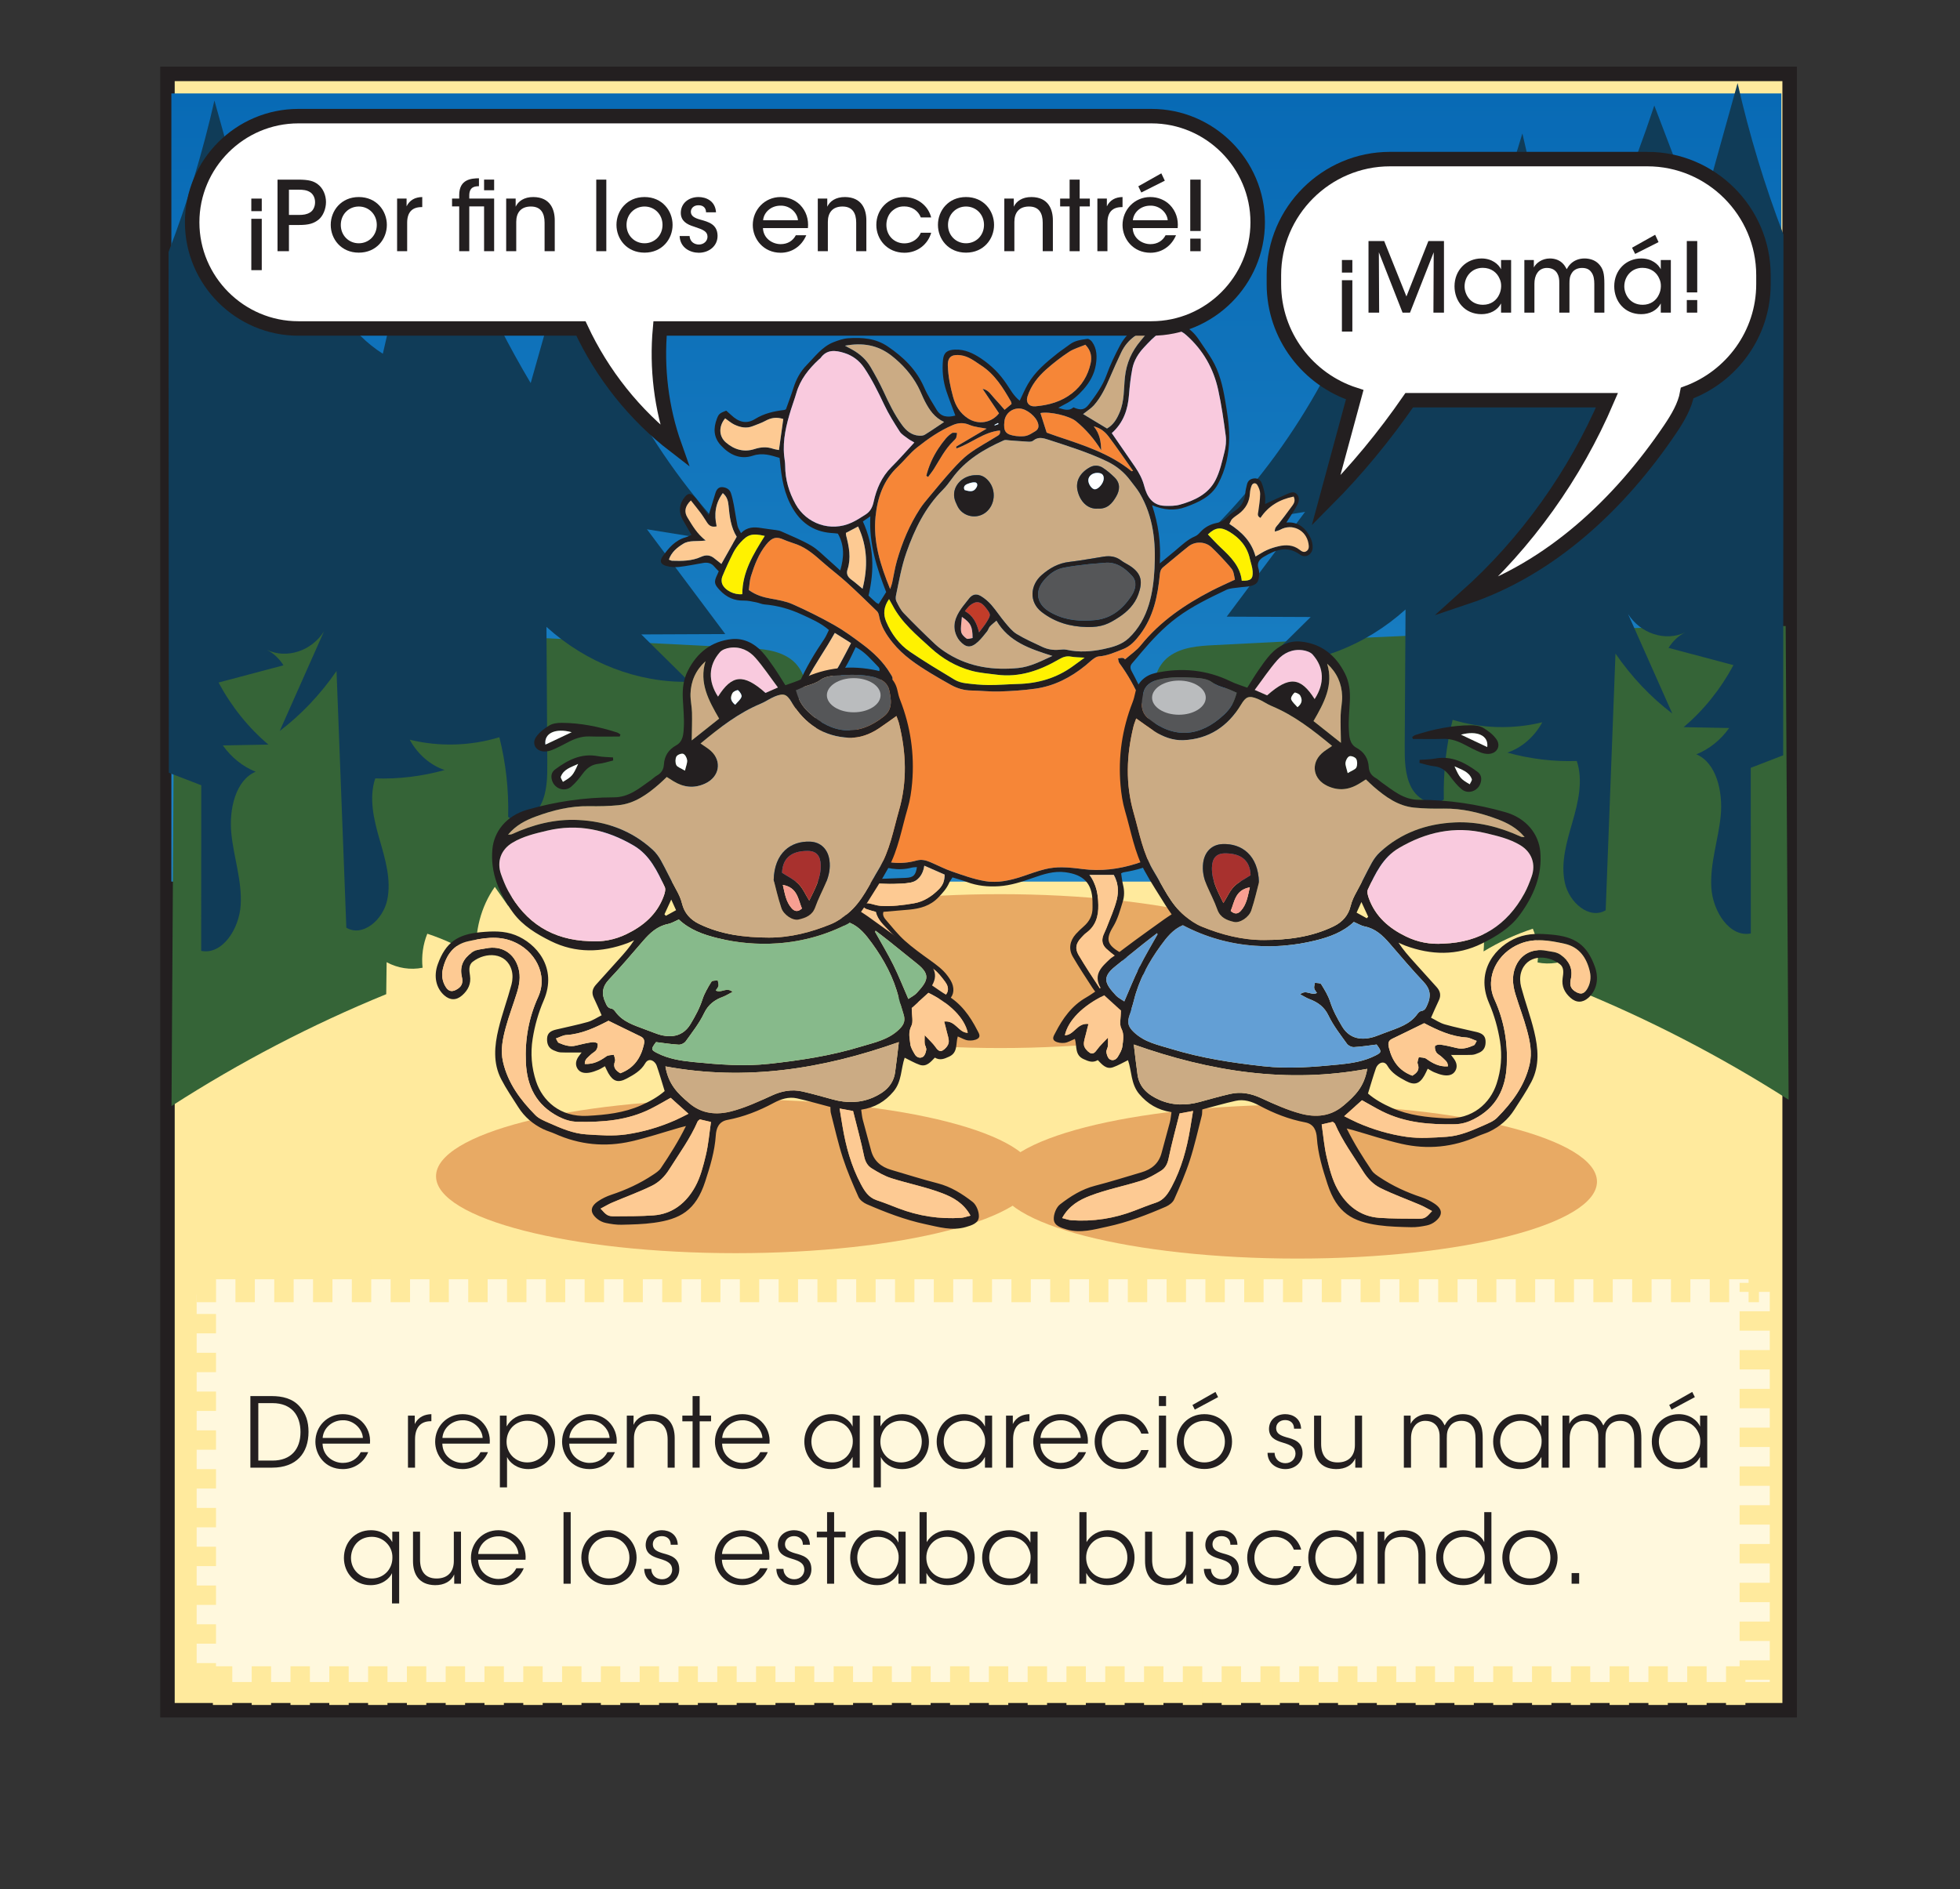 <svg clip-rule="evenodd" fill-rule="evenodd" stroke-miterlimit="10" viewBox="0 0 195 188" xmlns="http://www.w3.org/2000/svg" xmlns:xlink="http://www.w3.org/1999/xlink"><rect x="0" y="0" width="195" height="188" fill="#333333" stroke="none"/><linearGradient id="a" gradientTransform="matrix(0 78.433 -78.433 0 97.138 9.298)" gradientUnits="userSpaceOnUse" x1="0" x2="1" y1="0" y2="0"><stop offset="0" stop-color="#086ab5"/><stop offset="1" stop-color="#1e84c6"/></linearGradient><path d="m16.661 7.354h161.39v162.835h-161.39z" fill="#ffea9d" stroke="#231f20" stroke-width="1.44"/><path d="m17.05 9.299h160.178v78.432h-160.178z" fill="url(#a)"/><path d="m17.064 110.065c6.797-4.375 13.955-8.104 21.362-11.131.013-1.061.027-2.124.04-3.184 1.093.597 2.371.795 3.576.552-.122-1.147.041-2.327.47-3.385 1.705.563 3.353 1.328 4.904 2.277-.23-2.446.431-4.977 1.813-6.937.446.631.89 1.261 1.335 1.893.386-.879.772-1.758 1.158-2.635l1.334 1.735c4.783-5.744 11.082-10.019 17.968-12.191.124-3.123.937-6.21 2.354-8.94 2.118.583 4.234 1.167 6.351 1.751.932-1.313.224-3.352-1.051-4.274-1.277-.922-2.898-1.031-4.434-1.112-18.951-.991-37.915-1.88-56.887-1.912" fill="#356437" fill-rule="nonzero"/><path d="m177.95 109.438c-6.797-4.342-13.955-8.043-21.362-11.048-.013-1.053-.028-2.107-.04-3.159-1.093.592-2.371.789-3.575.547.122-1.138-.042-2.309-.471-3.359-1.705.559-3.353 1.319-4.904 2.26.23-2.427-.431-4.94-1.814-6.885-.445.627-.889 1.252-1.335 1.879-.385-.872-.771-1.744-1.158-2.615-.444.574-.889 1.147-1.334 1.722-4.782-5.702-11.081-9.943-17.967-12.1-.124-3.098-.937-6.163-2.354-8.872-2.118.579-4.234 1.159-6.351 1.737-.932-1.303-.224-3.325 1.051-4.241 1.277-.915 2.898-1.024 4.434-1.104 18.951-.982 37.914-1.865 56.887-1.898" fill="#356437" fill-rule="nonzero"/><path d="m16.77 25.074c1.868-4.875 3.396-9.92 4.563-15.071 1.609 5.775 3.217 11.549 4.825 17.324.611-2.334 1.222-4.668 1.832-7.002-.34.931-1.185-.709-.833-1.634.821-2.152 1.641-4.305 2.462-6.457 2.103 6.35 4.644 12.512 7.592 18.409-1.074.161-2.15.322-3.224.481 1.097 1.667 2.504 3.067 4.101 4.078 1.552-6.73 3.105-13.46 4.656-20.19 2.413 8.175 5.806 15.973 10.054 23.11 1.266-4.477 2.532-8.953 3.798-13.429 3.113 11.283 8.955 21.57 16.71 29.424-2.98-.483-5.962-.965-8.943-1.447 2.599 3.477 5.197 6.953 7.797 10.429-2.785.012-5.57.025-8.355.036 1.589 1.571 3.178 3.141 4.767 4.711-5.097.116-10.21-1.851-14.204-5.463.028 4.488.055 8.976.082 13.464.009 1.453-.001 2.988-.651 4.237-.65 1.25-2.186 2.02-3.242 1.208.068-2.673-.228-5.357-.876-7.927-2.9.878-5.984.963-8.918.245.784 1.444 2.047 2.54 3.476 3.019-2.255.628-4.585.909-6.905.834-.654 1.929-.144 4.093.423 6.056.568 1.964 1.198 4.047.764 6.053-.435 2.008-2.456 3.7-4.064 2.746-.325-8.514-.651-17.029-.976-25.543-1.592 2.313-3.507 4.336-5.652 5.968 1.468-3.303 2.936-6.608 4.404-9.911-1.242 1.963-3.718 2.763-5.677 1.837.655.334 1.229.871 1.645 1.538l-6.459 1.714c1.285 2.395 2.98 4.504 4.959 6.174-1.51.029-3.021.057-4.531.086.849 1.193 1.993 2.111 3.265 2.617-1.986.832-2.657 3.713-2.423 6.112.235 2.397 1.074 4.731.934 7.139-.138 2.407-1.849 5.001-3.93 4.574.002-5.494.004-10.988.007-16.481-1.075-.415-2.15-.83-3.225-1.244" fill="#103c58" fill-rule="nonzero"/><path d="m177.435 23.34c-1.868-4.875-3.396-9.92-4.563-15.071-1.609 5.775-3.217 11.55-4.826 17.324-.61-2.333-1.221-4.668-1.831-7.002.339.931 1.184-.709.833-1.634-.821-2.152-1.641-4.305-2.462-6.457-2.103 6.351-4.645 12.512-7.592 18.409 1.074.161 2.15.322 3.224.481-1.097 1.667-2.504 3.067-4.101 4.078-1.552-6.73-3.105-13.46-4.656-20.19-2.413 8.175-5.807 15.973-10.054 23.11-1.266-4.477-2.533-8.953-3.798-13.429-3.113 11.283-8.956 21.57-16.71 29.424 2.98-.483 5.962-.965 8.943-1.447-2.599 3.477-5.198 6.953-7.797 10.429 2.785.012 5.57.025 8.355.036-1.589 1.571-3.178 3.141-4.767 4.711 5.096.116 10.209-1.851 14.204-5.463-.028 4.488-.055 8.976-.082 13.464-.009 1.453.001 2.988.651 4.238.65 1.249 2.186 2.019 3.241 1.207-.067-2.673.229-5.357.877-7.927 2.9.878 5.983.963 8.918.245-.784 1.444-2.047 2.541-3.476 3.019 2.255.628 4.585.909 6.905.834.654 1.929.144 4.093-.423 6.056-.568 1.964-1.198 4.047-.764 6.054.435 2.007 2.456 3.699 4.064 2.745.325-8.514.651-17.028.976-25.544 1.591 2.314 3.506 4.338 5.652 5.969-1.468-3.303-2.936-6.608-4.404-9.911 1.242 1.963 3.718 2.764 5.677 1.837-.655.333-1.229.871-1.645 1.538 2.152.571 4.307 1.142 6.459 1.715-1.286 2.394-2.98 4.503-4.959 6.173 1.51.029 3.02.057 4.531.086-.849 1.193-1.993 2.111-3.265 2.618 1.986.832 2.657 3.712 2.423 6.111-.235 2.398-1.074 4.731-.934 7.139.138 2.407 1.849 5.001 3.93 4.574-.002-5.494-.004-10.988-.007-16.481 1.075-.415 2.15-.83 3.225-1.244" fill="#103c58" fill-rule="nonzero"/><path d="m19.566 127.303h156.506v40.08h-156.506z" fill="#fff" opacity=".65"/><path d="m19.565 127.661h155.433v40.08h-155.433z" fill="none" stroke="#ffea9d" stroke-dasharray="1.93 1.93 1.93 1.93 1.93 1.93" stroke-width="3.85"/><g fill-rule="nonzero"><path d="m78.14 29.58c-.204-.082-.408-.164-.665-.268.37-.093.37-.093.665.268" fill="#231f20"/><path d="m24.91 146.05h2.166c2.396 0 3.619-1.424 3.619-3.571 0-1.01-.279-1.848-.857-2.483-.712-.847-1.79-1.068-2.801-1.068h-2.127zm.789-6.42h1.415c.972 0 1.636.318 2.089.799.471.52.693 1.251.693 2.079 0 1.713-.953 2.839-2.782 2.839h-1.415z" fill="#231f20"/><path d="m36.807 143.663c.077-.828-.212-1.627-.809-2.204-.491-.472-1.165-.732-1.896-.732-1.55 0-2.724 1.223-2.724 2.744 0 1.289.934 2.723 2.734 2.723.529 0 1.039-.144 1.472-.423.443-.279.809-.703 1.049-1.261h-.741c-.337.674-.982 1.068-1.78 1.068-.876.01-1.983-.616-2.022-1.915zm-4.707-.568c.067-.943.895-1.761 2.012-1.761 1.068-.029 1.944.856 1.992 1.761z" fill="#231f20"/><path d="m40.589 146.05h.703v-2.82c0-1.174.558-1.8 1.559-1.8h.067v-.703c-.606.02-1.28.222-1.655.992v-.847h-.674z" fill="#231f20"/><path d="m48.722 143.663c.077-.828-.211-1.627-.808-2.204-.491-.472-1.165-.732-1.896-.732-1.55 0-2.724 1.223-2.724 2.744 0 1.289.933 2.723 2.733 2.723.53 0 1.04-.144 1.473-.423.443-.279.808-.703 1.049-1.261h-.741c-.337.674-.982 1.068-1.781 1.068-.876.01-1.982-.616-2.021-1.915zm-4.706-.568c.067-.943.895-1.761 2.011-1.761 1.069-.029 1.945.856 1.993 1.761z" fill="#231f20"/><path d="m49.733 148.014h.712v-3.023c.241.539.982 1.203 2.127 1.203 1.608 0 2.657-1.27 2.657-2.714 0-1.338-.915-2.753-2.657-2.753-.991 0-1.742.472-2.165 1.223v-1.078h-.674zm4.784-4.553c0 1.184-.896 2.069-2.06 2.069-.578 0-1.097-.221-1.463-.587-.376-.375-.597-.895-.597-1.472 0-.588.221-1.107.578-1.483.375-.375.885-.606 1.463-.606 1.395 0 2.079 1.097 2.079 2.069z" fill="#231f20"/><path d="m61.35 143.663c.077-.828-.211-1.627-.808-2.204-.491-.472-1.165-.732-1.896-.732-1.55 0-2.724 1.223-2.724 2.744 0 1.289.933 2.723 2.733 2.723.53 0 1.04-.144 1.473-.423.443-.279.808-.703 1.049-1.261h-.741c-.337.674-.982 1.068-1.781 1.068-.876.01-1.982-.616-2.021-1.915zm-4.706-.568c.067-.943.895-1.761 2.011-1.761 1.069-.029 1.945.856 1.993 1.761z" fill="#231f20"/><path d="m62.361 146.05h.712v-2.926c0-1.078.616-1.723 1.685-1.732 1.164-.02 1.665.741 1.665 1.857v2.801h.702v-2.945c0-1.261-.568-2.358-2.175-2.378-.924-.019-1.627.395-1.925 1.069.01-.347.01-.635.01-.924h-.674z" fill="#231f20"/><path d="m68.906 146.05h.703v-4.61h1.135v-.568h-1.135v-1.944h-.703v1.944h-1.02v.568h1.02z" fill="#231f20"/><path d="m76.558 143.663c.077-.828-.212-1.627-.809-2.204-.491-.472-1.164-.732-1.896-.732-1.549 0-2.724 1.223-2.724 2.744 0 1.289.934 2.723 2.734 2.723.529 0 1.039-.144 1.472-.423.443-.279.809-.703 1.05-1.261h-.742c-.336.674-.981 1.068-1.78 1.068-.876.01-1.983-.616-2.021-1.915zm-4.707-.568c.068-.943.895-1.761 2.012-1.761 1.068-.029 1.944.856 1.992 1.761z" fill="#231f20"/><path d="m85.538 140.872h-.712v1.087c-.251-.587-1.011-1.232-2.118-1.232-1.578 0-2.685 1.213-2.685 2.734 0 1.424 1.001 2.733 2.685 2.733.924 0 1.713-.433 2.118-1.212v1.068h.712zm-4.813 2.589c0-1.155.867-2.079 2.06-2.079.915 0 1.608.529 1.896 1.242.116.25.174.539.164.827 0 .279-.058.568-.173.818-.279.732-.953 1.261-1.868 1.261-1.424 0-2.069-1.126-2.079-2.059z" fill="#231f20"/><path d="m86.924 148.014h.712v-3.023c.241.539.982 1.203 2.127 1.203 1.608 0 2.657-1.27 2.657-2.714 0-1.338-.915-2.753-2.657-2.753-.991 0-1.742.472-2.165 1.223v-1.078h-.674zm4.784-4.553c0 1.184-.896 2.069-2.06 2.069-.578 0-1.097-.221-1.463-.587-.376-.375-.597-.895-.597-1.472 0-.588.221-1.107.578-1.483.375-.375.885-.606 1.463-.606 1.395 0 2.079 1.097 2.079 2.069z" fill="#231f20"/><path d="m98.705 140.872h-.712v1.087c-.251-.587-1.011-1.232-2.118-1.232-1.578 0-2.685 1.213-2.685 2.734 0 1.424 1.001 2.733 2.685 2.733.924 0 1.713-.433 2.118-1.212v1.068h.712zm-4.813 2.589c0-1.155.867-2.079 2.06-2.079.915 0 1.608.529 1.896 1.242.116.25.174.539.164.827 0 .279-.058.568-.173.818-.279.732-.953 1.261-1.868 1.261-1.424 0-2.069-1.126-2.079-2.059z" fill="#231f20"/><path d="m100.091 146.05h.703v-2.82c0-1.174.558-1.8 1.559-1.8h.067v-.703c-.606.02-1.28.222-1.655.992v-.847h-.674z" fill="#231f20"/><path d="m108.224 143.663c.077-.828-.212-1.627-.808-2.204-.491-.472-1.165-.732-1.897-.732-1.549 0-2.723 1.223-2.723 2.744 0 1.289.933 2.723 2.733 2.723.529 0 1.04-.144 1.473-.423.442-.279.808-.703 1.049-1.261h-.741c-.337.674-.982 1.068-1.781 1.068-.876.01-1.983-.616-2.021-1.915zm-4.707-.568c.068-.943.896-1.761 2.012-1.761 1.068-.029 1.944.856 1.992 1.761z" fill="#231f20"/><path d="m113.537 144.298c-.221.626-.885 1.223-1.877 1.232-1.116 0-2.04-.847-2.04-2.069 0-.597.24-1.155.587-1.492.433-.404.856-.587 1.463-.587.731 0 1.549.404 1.877 1.28h.731c-.356-1.242-1.472-1.935-2.637-1.935-1.569 0-2.734 1.204-2.734 2.734 0 1.386 1.03 2.733 2.782 2.733 1.242 0 2.252-.798 2.589-1.896z" fill="#231f20"/><path d="m115.298 139.919h.713v-.991h-.713zm0 6.131h.713v-5.178h-.713z" fill="#231f20"/><path d="m117.079 143.461c0 1.453 1.078 2.724 2.743 2.724 1.675 0 2.753-1.271 2.753-2.724s-1.078-2.734-2.753-2.734c-1.665 0-2.743 1.281-2.743 2.724zm.703 0c0-1.184.895-2.069 2.04-2.069 1.155 0 2.041.885 2.041 2.069s-.886 2.069-2.041 2.069c-1.145 0-2.04-.885-2.04-2.059zm.856-3.648.231.462 2.32-1.242-.26-.519z" fill="#231f20"/><path d="m129.447 142.171c-.048-1.049-.856-1.444-1.578-1.444-.876 0-1.617.549-1.617 1.483.019.818.596 1.116 1.338 1.338.895.259 1.28.5 1.299 1.087.01.53-.404.972-1.001.972-.52 0-1.049-.317-1.078-1.03h-.703c.01 1.088.934 1.617 1.771 1.617.982 0 1.752-.693 1.714-1.645-.039-1.107-.867-1.319-1.608-1.521-.625-.183-1.001-.385-1.02-.876-.019-.452.327-.837.895-.837.52 0 .886.308.886.856z" fill="#231f20"/><path d="m135.511 140.872h-.712v2.926c0 1.078-.616 1.723-1.694 1.732-1.165.01-1.665-.741-1.665-1.857v-2.801h-.703v2.935c0 1.261.568 2.359 2.185 2.387.924.01 1.626-.394 1.915-1.068v.924h.674z" fill="#231f20"/><path d="m139.669 146.05h.712v-2.887c0-.549.125-.944.347-1.242.211-.308.616-.549 1.097-.529.529.009.895.211 1.136.548.202.318.288.655.269 1.232v2.878h.712v-2.878c0-.587.049-.876.308-1.241.241-.357.684-.539 1.136-.539.491 0 .818.163 1.03.433.298.337.385.827.385 1.376v2.849h.712v-2.878c0-.914-.134-1.472-.587-1.925-.356-.366-.866-.52-1.395-.52-.578 0-1.088.222-1.425.578-.192.202-.298.404-.375.549-.029-.058-.202-.405-.337-.539-.366-.414-.876-.588-1.415-.588-.587 0-1.309.308-1.636.963v-.818h-.674z" fill="#231f20"/><path d="m154.068 140.872h-.712v1.087c-.251-.587-1.011-1.232-2.118-1.232-1.578 0-2.685 1.213-2.685 2.734 0 1.424 1.001 2.733 2.685 2.733.924 0 1.713-.433 2.118-1.212v1.068h.712zm-4.813 2.589c0-1.155.867-2.079 2.06-2.079.915 0 1.608.529 1.896 1.242.116.25.174.539.164.827 0 .279-.058.568-.173.818-.279.732-.953 1.261-1.868 1.261-1.424 0-2.069-1.126-2.079-2.059z" fill="#231f20"/><path d="m155.454 146.05h.712v-2.887c0-.549.125-.944.347-1.242.211-.308.616-.549 1.097-.529.529.009.895.211 1.136.548.202.318.288.655.269 1.232v2.878h.712v-2.878c0-.587.049-.876.308-1.241.241-.357.684-.539 1.136-.539.491 0 .818.163 1.03.433.298.337.385.827.385 1.376v2.849h.712v-2.878c0-.914-.134-1.472-.587-1.925-.356-.366-.866-.52-1.395-.52-.578 0-1.088.222-1.425.578-.192.202-.298.404-.375.549-.029-.058-.202-.405-.337-.539-.366-.414-.876-.588-1.415-.588-.587 0-1.309.308-1.636.963v-.818h-.674z" fill="#231f20"/><path d="m169.853 140.872h-.712v1.087c-.251-.587-1.011-1.232-2.118-1.232-1.578 0-2.685 1.213-2.685 2.734 0 1.424 1.001 2.733 2.685 2.733.924 0 1.713-.433 2.118-1.212v1.068h.712zm-4.813 2.589c0-1.155.867-2.079 2.06-2.079.915 0 1.608.529 1.896 1.242.116.25.174.539.164.827 0 .279-.058.568-.173.818-.279.732-.953 1.261-1.868 1.261-1.424 0-2.069-1.126-2.079-2.059zm1.03-3.648.231.462 2.32-1.242-.26-.519z" fill="#231f20"/><path d="m39.713 152.422h-.683v1.039c-.356-.645-1.068-1.184-2.127-1.184-1.608 0-2.686 1.232-2.686 2.763 0 1.453 1.05 2.704 2.647 2.704 1.165 0 1.896-.664 2.137-1.193v3.013h.712zm-4.793 2.599c.01-1.001.693-2.089 2.079-2.089.568 0 1.097.231 1.463.616.375.375.597.895.578 1.473 0 .577-.222 1.097-.588 1.463-.375.375-.885.596-1.463.596-1.193 0-2.069-.914-2.069-2.05z" fill="#231f20"/><path d="m45.864 152.422h-.713v2.926c0 1.078-.616 1.723-1.694 1.732-1.164.01-1.665-.741-1.665-1.857v-2.801h-.702v2.935c0 1.261.568 2.359 2.185 2.387.924.01 1.626-.394 1.915-1.068v.924h.674z" fill="#231f20"/><path d="m52.284 155.213c.077-.828-.212-1.627-.809-2.204-.491-.472-1.165-.732-1.896-.732-1.55 0-2.724 1.223-2.724 2.744 0 1.289.934 2.723 2.734 2.723.529 0 1.039-.144 1.472-.423.443-.279.809-.703 1.049-1.261h-.741c-.337.674-.982 1.068-1.78 1.068-.876.01-1.983-.616-2.022-1.915zm-4.707-.568c.067-.943.895-1.761 2.012-1.761 1.068-.029 1.944.856 1.992 1.761z" fill="#231f20"/><path d="m56.066 150.478h.712v7.123h-.712z" fill="#231f20"/><path d="m57.837 155.011c0 1.453 1.078 2.724 2.743 2.724 1.675 0 2.753-1.271 2.753-2.724s-1.078-2.734-2.753-2.734c-1.665 0-2.743 1.281-2.743 2.724zm.703 0c0-1.184.895-2.069 2.04-2.069 1.155 0 2.041.885 2.041 2.069s-.886 2.069-2.041 2.069c-1.145 0-2.04-.885-2.04-2.059z" fill="#231f20"/><path d="m67.433 153.721c-.048-1.049-.856-1.444-1.578-1.444-.876 0-1.617.549-1.617 1.483.019.818.597 1.116 1.338 1.338.895.259 1.28.5 1.299 1.087.01.53-.404.972-1.001.972-.52 0-1.049-.317-1.078-1.03h-.703c.01 1.088.934 1.617 1.771 1.617.982 0 1.752-.693 1.714-1.645-.039-1.107-.867-1.319-1.608-1.521-.625-.183-1.001-.385-1.02-.876-.019-.452.327-.837.895-.837.52 0 .886.308.886.856z" fill="#231f20"/><path d="m76.539 155.213c.077-.828-.212-1.627-.809-2.204-.491-.472-1.165-.732-1.896-.732-1.55 0-2.724 1.223-2.724 2.744 0 1.289.934 2.723 2.734 2.723.529 0 1.039-.144 1.472-.423.443-.279.809-.703 1.049-1.261h-.741c-.337.674-.982 1.068-1.78 1.068-.876.01-1.983-.616-2.022-1.915zm-4.707-.568c.067-.943.895-1.761 2.012-1.761 1.068-.029 1.944.856 1.992 1.761z" fill="#231f20"/><path d="m80.581 153.721c-.048-1.049-.857-1.444-1.578-1.444-.876 0-1.617.549-1.617 1.483.019.818.596 1.116 1.337 1.338.896.259 1.281.5 1.3 1.087.009.53-.404.972-1.001.972-.52 0-1.049-.317-1.078-1.03h-.703c.01 1.088.934 1.617 1.771 1.617.982 0 1.752-.693 1.713-1.645-.038-1.107-.866-1.319-1.607-1.521-.626-.183-1.001-.385-1.02-.876-.019-.452.327-.837.895-.837.52 0 .885.308.885.856z" fill="#231f20"/><path d="m82.285 157.6h.702v-4.61h1.136v-.568h-1.136v-1.944h-.702v1.944h-1.021v.568h1.021z" fill="#231f20"/><path d="m90.1 152.422h-.712v1.087c-.25-.587-1.011-1.232-2.118-1.232-1.578 0-2.685 1.213-2.685 2.734 0 1.424 1.001 2.733 2.685 2.733.924 0 1.714-.433 2.118-1.212v1.068h.712zm-4.812 2.589c0-1.155.866-2.079 2.059-2.079.915 0 1.608.529 1.897 1.242.115.25.173.539.163.827 0 .279-.058.568-.173.818-.279.732-.953 1.261-1.867 1.261-1.425 0-2.07-1.126-2.079-2.059z" fill="#231f20"/><path d="m91.486 157.6h.684v-1.068c.385.741 1.145 1.212 2.117 1.212 1.569 0 2.685-1.183 2.685-2.743 0-1.617-1.193-2.724-2.666-2.724-.895.01-1.674.453-2.108 1.184v-2.983h-.712zm4.774-2.589c0 1.001-.702 2.069-2.079 2.069-1.203 0-2.021-.953-2.021-2.079 0-1.145.857-2.069 2.05-2.069 1.155 0 2.05.885 2.05 2.069z" fill="#231f20"/><path d="m103.229 152.422h-.713v1.087c-.25-.587-1.01-1.232-2.117-1.232-1.579 0-2.685 1.213-2.685 2.734 0 1.424 1.001 2.733 2.685 2.733.924 0 1.713-.433 2.117-1.212v1.068h.713zm-4.813 2.589c0-1.155.866-2.079 2.06-2.079.914 0 1.607.529 1.896 1.242.116.25.173.539.164.827 0 .279-.058.568-.174.818-.279.732-.952 1.261-1.867 1.261-1.424 0-2.069-1.126-2.079-2.059z" fill="#231f20"/><path d="m107.387 157.6h.683v-1.068c.385.741 1.145 1.212 2.118 1.212 1.568 0 2.685-1.183 2.685-2.743 0-1.617-1.194-2.724-2.666-2.724-.895.01-1.675.453-2.108 1.184v-2.983h-.712zm4.774-2.589c0 1.001-.703 2.069-2.079 2.069-1.203 0-2.022-.953-2.022-2.079 0-1.145.857-2.069 2.051-2.069 1.155 0 2.05.885 2.05 2.069z" fill="#231f20"/><path d="m118.696 152.422h-.712v2.926c0 1.078-.616 1.723-1.694 1.732-1.165.01-1.665-.741-1.665-1.857v-2.801h-.703v2.935c0 1.261.568 2.359 2.185 2.387.924.01 1.627-.394 1.915-1.068v.924h.674z" fill="#231f20"/><path d="m123.114 153.721c-.048-1.049-.857-1.444-1.579-1.444-.875 0-1.617.549-1.617 1.483.02.818.597 1.116 1.338 1.338.895.259 1.28.5 1.3 1.087.009.53-.405.972-1.001.972-.52 0-1.049-.317-1.078-1.03h-.703c.01 1.088.934 1.617 1.771 1.617.982 0 1.752-.693 1.713-1.645-.038-1.107-.866-1.319-1.607-1.521-.626-.183-1.001-.385-1.02-.876-.02-.452.327-.837.895-.837.52 0 .885.308.885.856z" fill="#231f20"/><path d="m128.716 155.848c-.222.626-.886 1.223-1.877 1.232-1.117 0-2.041-.847-2.041-2.069 0-.597.241-1.155.587-1.492.434-.404.857-.587 1.463-.587.732 0 1.55.404 1.877 1.28h.732c-.356-1.242-1.473-1.935-2.637-1.935-1.569 0-2.734 1.204-2.734 2.734 0 1.386 1.03 2.733 2.782 2.733 1.241 0 2.252-.798 2.589-1.896z" fill="#231f20"/><path d="m135.675 152.422h-.713v1.087c-.25-.587-1.01-1.232-2.117-1.232-1.579 0-2.686 1.213-2.686 2.734 0 1.424 1.001 2.733 2.686 2.733.924 0 1.713-.433 2.117-1.212v1.068h.713zm-4.813 2.589c0-1.155.866-2.079 2.06-2.079.914 0 1.607.529 1.896 1.242.115.25.173.539.164.827 0 .279-.058.568-.174.818-.279.732-.953 1.261-1.867 1.261-1.424 0-2.069-1.126-2.079-2.059z" fill="#231f20"/><path d="m137.061 157.6h.712v-2.926c0-1.078.616-1.723 1.684-1.732 1.165-.02 1.665.741 1.665 1.857v2.801h.703v-2.945c0-1.261-.568-2.358-2.175-2.378-.924-.019-1.627.395-1.925 1.069.009-.347.009-.635.009-.924h-.673z" fill="#231f20"/><path d="m148.38 150.478h-.713v2.993c-.231-.539-.981-1.194-2.117-1.194-1.55 0-2.666 1.184-2.666 2.724 0 1.454 1.02 2.743 2.675 2.743 1.078 0 1.771-.529 2.137-1.212v1.068h.684zm-4.794 4.523c0-1.164.876-2.069 2.07-2.069.577 0 1.097.221 1.463.597.375.365.596.866.596 1.453.02.578-.202 1.107-.577 1.492-.366.375-.895.606-1.473.606-1.347 0-2.069-1.03-2.079-2.069z" fill="#231f20"/><path d="m149.467 155.011c0 1.453 1.078 2.724 2.743 2.724 1.675 0 2.753-1.271 2.753-2.724s-1.078-2.734-2.753-2.734c-1.665 0-2.743 1.281-2.743 2.724zm.703 0c0-1.184.895-2.069 2.04-2.069 1.155 0 2.041.885 2.041 2.069s-.886 2.069-2.041 2.069c-1.145 0-2.04-.885-2.04-2.059z" fill="#231f20"/><path d="m156.359 156.541h.751v1.059h-.751z" fill="#231f20"/><path d="m103.012 117.051c0 4.228-13.349 7.655-29.815 7.655-16.467 0-29.816-3.427-29.816-7.655s13.349-7.656 29.816-7.656c16.466 0 29.815 3.428 29.815 7.656" fill="#e8aa64"/><path d="m158.882 117.589c0 4.228-13.349 7.655-29.815 7.655-16.467 0-29.816-3.427-29.816-7.655s13.349-7.656 29.816-7.656c16.466 0 29.815 3.428 29.815 7.656" fill="#e8aa64"/><path d="m129.335 96.637c0 4.228-13.349 7.656-29.815 7.656s-29.816-3.428-29.816-7.656 13.35-7.656 29.816-7.656 29.815 3.428 29.815 7.656" fill="#e8aa64"/><path d="m98.941 42.276c.009.021.018.042.026.064.126-.048.251-.096.375-.143-.014-.035-.029-.069-.044-.104-.119.061-.238.122-.357.183m-3.243 19.113c-.038.571-.139 1.032-.074 1.47.038.254.303.523.536.684.131.089.405-.028.602-.051-.012-1.151-.172-1.49-1.064-2.103m1.71 1.543c.321-.435.549-.701.73-.997.47-.77.462-.775-.076-1.472-.485-.631-.949-.703-1.563-.218-.171.137-.297.331-.504.568.784.442 1.164 1.115 1.413 2.119m-11.56-11.041c1.106 2.407 1.158 4.87.561 7.378.255.237.496.469.746.689.074.065.175.099.263.146.251-.399.493-.782.747-1.186-.923-2.367-1.722-4.814-1.576-7.538-.26.18-.444.307-.741.511m15.608-8.472c.665.016.841-.072 1.526-.494.335-.207.384-.456.298-.78-.18-.677-1.107-1.437-1.803-1.491-.781-.059-1.462.498-1.548 1.267-.117 1.031.123 1.335 1.165 1.472.128.017.257.019.362.026m-15.641 15.171c.536-2.148.502-4.176-.441-6.197-.456.24-.835.439-1.216.639.009.095.005.173.023.245.287 1.123.516 2.244.139 3.396-.136.413.008.737.367.997.37.267.708.575 1.128.92m37.73-.798c.895.021 1.128-.166 1.08-.933-.026-.427-.186-.846-.282-1.269-.269-1.202-1.001-2.048-2.032-2.669-.851-.513-1.395-.439-2.137.261.434.448.852.914 1.307 1.338.985.918 1.918 1.861 2.064 3.272m-47.459-4.46c-1.235-.279-1.682-.163-2.419.656-.274.303-.524.643-.709 1.005-.395.778-.76 1.574-1.094 2.381-.09.213-.097.522-.012.734.264.647 1.21 1.111 2 1.02-.005-2.198 1.103-3.995 2.234-5.796m33.471-8.527c-.684-1.109-1.511-2.071-2.509-2.888-.658-.54-2.637-.993-3.536-.812.198.62.398 1.249.622 1.95.313.11.697.252 1.083.382 2.589.866 5.196 1.693 7.364 3.456.009.008.038-.009.145-.038-.812-1.151-1.584-2.296-2.415-3.395-.335-.443-.762-.845-1.498-1.034.626.767.717 1.55.744 2.379m-37.41-3.173c-.657.779-.64 1.78.069 2.395.832.721 1.795 1.002 2.868.656.612-.197 1.201-.236 1.811-.029.189.064.392.087.603.132.148-1.058.29-2.08.431-3.089-.677-.218-1.225-.12-1.772.181-.403.22-.848.364-1.278.535-.619.244-1.224.118-1.791-.146-.34-.157-.63-.42-.941-.635m35.611-.426c.852.514 1.617.976 2.381 1.436.655-.38.986-.97 1.262-1.626.472-1.123.394-2.324.519-3.492.149-1.383.671-2.566 1.562-3.611.376-.44.728-.901.964-1.195-1.134.33-2.266 1.02-2.895 2.354-.383.81-.756 1.628-1.109 2.452-.426.995-.878 1.978-1.599 2.796-.282.32-.665.55-1.085.886m.224-6.901c-.565.239-1.15.396-1.632.713-.789.52-1.544 1.107-2.253 1.734-.832.738-1.518 1.607-1.869 2.69-.199.614.149 1.05.798.992 1.323-.12 2.558-.456 3.639-1.303.982-.769 1.565-1.765 1.834-2.938.143-.623.081-1.279-.517-1.888m-37.775 19.481c-.893.123-1.619-.055-2.242.333-.61.378-1.159.818-1.422 1.573.143.049.233.104.325.108.98.033 1.965.031 2.876-.386.512-.234.934-.184 1.35.167.213.179.434.347.676.539.517-.92 1.017-1.805 1.524-2.706-.59-.945-.708-2.015-.809-3.091-.044-.454-.141-.89-.574-1.251-.766 1.036-.869 2.141-.614 3.306-.476.109-.735-.062-.936-.359-.215-.319-.412-.653-.64-.962-.315-.426-.653-.834-.986-1.255-.594.575-.697 1.121-.339 1.7.48.777.919 1.589 1.811 2.284m54.706 1.591c.43-.248.769-.481 1.139-.644.373-.165.771-.291 1.17-.378.724-.157 1.432-.138 2.06.344.204.157.433.325.7.147.283-.189.243-.493.194-.773-.24-1.351-1.633-2.013-2.821-1.352-.137.075-.297.105-.52.182-.037-.399.196-.545.342-.736.485-.628.975-1.253 1.436-1.898.158-.222.267-.497.091-.854-1.396.281-2.524.943-3.299 2.12-.354-.178-.251-.399-.217-.632.084-.581.176-1.168.184-1.753.005-.289-.123-.605-.269-.865-.157-.282-.466-.245-.584.056-.093.235-.153.494-.166.746-.043.856-.421 1.522-1.092 2.035-.226.172-.473.321-.672.518-.126.126-.183.323-.277.499 1.248.807 2.2 1.751 2.601 3.238m-24.271-15.178c-.022-.092-.023-.174-.06-.237-.787-1.361-1.597-2.704-2.962-3.588-.643-.416-1.233-.919-2.044-1.021-.677-.084-1.31.003-1.277 1.028.034 1.062.241 2.086.52 3.101.241.883.673 1.625 1.484 2.153.995.65 2.315.48 3.089-.505-.541-.808-1.088-1.621-1.635-2.435.598.112.836.585 1.174.943.365.387.707.794 1.016 1.144.274-.23.484-.407.695-.583m-15.508 24.196c-.272.553-.508 1.091-.794 1.601-.581 1.031-1.152 2.068-1.796 3.06-.465.716-.677 1.475-.8 2.304-.168 1.128.314 1.892 1.202 2.469.249.162.549.249.851.382.081-.146.146-.252.201-.365.493-1.017.976-2.04 1.478-3.054.627-1.268 1.265-2.53 1.908-3.791.114-.223.198-.436.002-.636-.697-.712-1.331-1.499-2.252-1.97m22.775 1.051c-.553-.038-.961-.029-1.355-.104-.439-.082-.796.038-1.168.255-1.923 1.123-3.952 1.846-6.228 1.543-.84-.111-1.697-.169-2.508-.39-1.533-.419-2.882-1.198-4.065-2.283-1.404-1.288-2.885-2.497-3.788-4.231-.098-.19-.209-.374-.346-.618-.532.76-.603 1.498-.281 2.253.515 1.207 1.286 2.252 2.365 2.987 1.444.984 2.947 1.882 4.443 2.784.32.193.717.302 1.093.35.763.099 1.535.172 2.304.178.951.006 1.903-.082 2.855-.104 2.005-.045 3.853-.57 5.491-1.755.353-.255.704-.513 1.188-.865m-23.843-31.044c.246.133.493.263.738.399.753.425 1.385.989 1.818 1.738.449.778.889 1.566 1.265 2.382.537 1.168 1.088 2.321 1.852 3.364.431.589.947 1.019 1.698 1.073.19.013.419-.003.573-.098.64-.396 1.258-.826 1.918-1.267-.956-.436-1.466-1.206-1.9-2.034-.261-.499-.449-1.036-.718-1.531-.644-1.186-1.503-2.157-2.584-3.01-1.411-1.113-2.935-1.332-4.66-1.016m-1.591 42.888c.331-.786.656-1.56.994-2.364-.285-.161-.557-.298-.812-.462-.709-.455-1.357-1.01-1.465-1.884-.133-1.077-.083-2.167.466-3.155.625-1.121 1.28-2.226 1.907-3.346.372-.665.715-1.348 1.102-2.081-.592-.373-1.103-.693-1.612-1.013-.258.44-.471.819-.699 1.19-.469.763-.959 1.516-1.418 2.285-1.007 1.69-1.785 3.461-1.99 5.451-.206 1.991.364 3.654 1.95 4.916.448.356.953.602 1.577.463m25.906 9.768c.745.993.865 1.993.889 2.997.026 1.091-.249 2.088-1.204 2.778-.185.135-.339.315-.498.484-.529.558-.644 1.076-.254 1.732.655 1.103 1.36 2.178 2.066 3.25.181.276.415.535.677.733 1.279.968 2.717 1.588 4.329 1.623 1.202.027 2.411-.059 3.61-.17.635-.058 1.261-.263 1.752-.724.369-.346.342-.68-.11-.918-.289-.151-.615-.277-.936-.311-.479-.051-.969.013-1.452-.012-.978-.052-1.837-.471-2.642-.98-1.214-.766-2.405-1.57-3.595-2.371-.319-.214-.613-.468-.903-.722-.433-.381-.543-.854-.334-1.392.093-.239.219-.466.31-.706.352-.932.781-1.847 1.018-2.809.208-.843.137-1.732-.295-2.482zm-10.223-44.399c-.539-.111-1.165-.148-1.71-.379-.584-.248-1.116-.207-1.638.014-1.312.554-2.478 1.367-3.583 2.246-.7.555-1.256 1.289-1.91 1.907-1.427 1.347-2.018 3.072-2.209 4.953-.253 2.502.476 4.824 1.451 7.22.093-.28.161-.441.198-.608.16-.729.266-1.471.471-2.186.527-1.839 1.257-3.596 2.306-5.205.266-.408.583-.785.896-1.16.758-.908 1.506-1.826 2.3-2.701.533-.587 1.089-1.177 1.725-1.642.848-.621 1.786-1.118 2.68-1.678.183-.114.432-.204.348-.602-1.622.155-2.85 1.287-4.335 1.788-.005-.1-.026-.18-.007-.19 1.028-.61 2.058-1.214 3.017-1.777m-6.198 43.489c-.126.912-.646 1.551-1.385 1.686-.553.1-1.123.115-1.687.126-1.175.025-2.359-.157-3.522.088-1.578.332-1.74.95-1.424 2.161.461 1.763.981 3.504 1.69 5.194.692 1.644 1.745 2.888 3.36 3.653 1.017.483 2.083.781 3.21.666.521-.054 1.068-.2 1.527-.447.654-.349.759-.965.313-1.564-.35-.469-.719-.961-1.187-1.294-1.577-1.125-3.037-2.375-4.379-3.772-.555-.578-1.153-1.101-1.34-1.9-.335-.099-.634-.172-.921-.277-.202-.075-.395-.235-.257-.463.059-.098.309-.137.457-.113.402.063.793.229 1.195.255 1.106.071 2.204-.065 3.296-.25 1.008-.171 1.807-.707 2.504-1.409.37-.372.584-.832.572-1.453-.647-.284-1.299-.57-2.022-.887m18.651-43.047c.792 1.147 1.554 2.244 2.307 3.347.406.593.736 1.204.924 1.926.265 1.022.792 1.923 2.04 1.963.502.016 1.031.019 1.507-.116 1.437-.406 2.803-1.033 3.525-2.413.455-.872.668-1.879.912-2.845.13-.515.19-1.083.121-1.605-.201-1.525-.421-3.053-.748-4.556-.466-2.136-1.513-3.973-3.16-5.438-.813-.724-1.784-.838-2.696-.22-.565.382-1.042.907-1.515 1.41-.57.605-1.013 1.316-1.173 2.137-.167.854-.264 1.727-.331 2.596-.113 1.463-.545 2.77-1.713 3.814m-19.645.935c-.256-.155-.463-.257-.644-.394-.284-.218-.625-.41-.81-.698-.553-.863-1.104-1.738-1.54-2.663-.595-1.258-1.203-2.499-1.981-3.659-.498-.743-1.171-1.24-1.994-1.497-.849-.267-1.723-.387-2.356.498-.044.062-.117.1-.174.153-1.012.941-1.854 1.992-2.242 3.352-.156.543-.358 1.073-.526 1.613-.466 1.504-.844 3.022-.683 4.62.034.331.1.663.101.994.006 1.369.375 2.623 1.04 3.821 1.063 1.916 3.454 2.81 5.582 1.827.483-.222.936-.516 1.384-.805.449-.289.672-.696.793-1.25.282-1.292.795-2.488 1.761-3.455.763-.764 1.474-1.578 2.289-2.457m8.17 17.732c-.248.216-.473.383-.658.585-.117.129-.154.33-.265.468-.29.36-.571.735-.91 1.046-.708.65-1.205.608-1.836-.109-.116-.132-.21-.29-.286-.45-.48-1.015-.14-1.903.447-2.743.234-.336.506-.645.754-.974.323-.431.724-.566 1.207-.278.39.232.75.546 1.049.89.488.561.894 1.194 1.373 1.764.346.411.701.857 1.149 1.128.809.491 1.685.876 2.543 1.281.52.245 1.077.337 1.655.285.256-.023.526-.055.77 0 1.234.276 2.463.185 3.676-.072.902-.192 1.815-.436 2.511-1.099.971-.925 1.602-2.063 1.989-3.344.352-1.161.494-2.348.558-3.555.14-2.636-.108-5.19-1.484-7.52-.26-.439-.608-.826-.91-1.239-.606-.828-1.385-1.461-2.299-1.903-1.882-.908-3.876-1.521-5.856-2.17-.521-.17-1.026-.322-1.519.093-.105.088-.296.113-.443.106-.637-.033-1.272-.091-1.908-.134-.194-.013-.416-.073-.577-.002-1.996.886-3.839 1.984-5.152 3.804-.286.395-.584.791-.927 1.135-1.754 1.758-2.794 3.912-3.609 6.221-.489 1.391-.73 2.827-1.032 4.255-.041.192-.049.433.035.6.206.412.415.85.727 1.176 1.014 1.058 2.06 2.087 3.126 3.092.409.385.884.711 1.366 1.003 2.132 1.287 4.474 1.604 6.904 1.367 1.183-.115 2.232-.668 3.397-1.202-2.249-.705-4.34-1.412-5.565-3.505m23.727-4.084c-.169-.866-.144-.889-.573-1.377-.557-.635-1.138-1.253-1.749-1.837-.617-.59-1.627-.628-2.301-.096-.849.67-1.666 1.38-2.506 2.059-.242.197-.312.423-.342.729-.208 2.145-.631 4.215-1.979 5.997-.465.615-.965 1.161-1.674 1.436-.784.303-1.557.667-2.422.726-.188.014-.384.135-.544.252-.27.197-.509.435-.769.646-1.466 1.192-3.103 2.045-4.983 2.311-1.192.17-2.402.245-3.607.282-.922.03-1.849-.084-2.774-.098-.743-.011-1.421-.212-2.058-.57-.673-.377-1.345-.758-2.003-1.161-1.386-.846-2.724-1.735-3.769-3.03-.647-.801-1.162-1.621-1.349-2.639-.031-.169-.088-.368-.205-.481-.994-.97-1.988-1.941-3.017-2.874-.781-.706-1.629-1.338-2.417-2.038-.772-.685-1.544-1.36-2.524-1.735-.43-.166-.88-.287-1.3-.474-.685-.306-1.133-.322-1.797.514-.73.918-1.145 2.008-1.489 3.114-.142.454-.152.949-.215 1.376.719.519 1.442.719 2.203.857.73.133 1.488.257 2.158.556 1.405.624 2.789 1.311 4.128 2.067.979.553 1.897 1.227 2.801 1.902 1.098.818 2.091 1.754 2.8 2.948.14.235.351.473.097.755-.497.119-.436-.514-.83-.594-.136.252-.278.494-.401.746-.845 1.734-1.693 3.466-2.522 5.207-.563 1.183-1.183 2.349-1.624 3.578-.563 1.568-.99 3.185-1.437 4.793-.254.914-.063 1.287.762 1.792.11.067.221.135.336.19 1.187.56 2.374 1.121 3.562 1.676 1.5.701 3.052.894 4.658.444.48-.135.915-.03 1.346.153.733.311 1.444.686 2.196.945 1.067.367 2.145.759 3.252.947 1.254.215 2.506-.055 3.715-.459.754-.252 1.503-.533 2.274-.725.541-.133 1.116-.189 1.675-.185.692.005 1.386.084 2.073.175 1.797.238 3.567.007 5.263-.519 1.361-.423 2.65-1.094 3.944-1.71.618-.294.982-1.186.864-1.85-.419-2.333-1.059-4.611-1.905-6.822-.761-1.989-1.582-3.958-2.426-5.915-.56-1.299-1.247-2.536-2.094-3.679-.09-.121-.09-.309-.132-.466.168-.018.344-.076.501-.042.122.027.22.168.188.141.547-.481 1.148-.876 1.579-1.411 1.916-2.373 4.365-4.041 7.034-5.426.749-.389 1.526-.724 2.328-1.101m-27.814-16.328c-.318-.861-.629-1.644-.896-2.442-.336-1.01-.435-2.059-.332-3.115.072-.729.448-.981 1.196-1.009.983-.038 1.808.365 2.584.881.512.341.997.74 1.432 1.173.414.413.779.883 1.109 1.367.39.572.712 1.191 1.309 1.664.277-.568.513-1.127.813-1.648.72-1.255 1.815-2.161 2.926-3.046.401-.319.835-.597 1.244-.907.517-.394 1.139-.462 1.744-.553.142-.021.366.149.469.292.505.698.506 1.506.376 2.301-.152.934-.613 1.741-1.238 2.447-.532.601-1.132 1.122-1.862 1.479-.204.1-.4.219-.631.347.547.157 1.052.365 1.501-.05.733.326 1.116.275 1.566-.326.676-.901 1.34-1.805 1.733-2.897.363-1.012.838-1.991 1.342-2.943.881-1.662 2.412-2.405 4.188-2.462 1.499-.047 2.8.594 3.669 1.914.424.644.879 1.269 1.275 1.93.735 1.233 1.075 2.613 1.31 4.007.209 1.241.424 2.502.419 3.752-.006 1.626-.342 3.241-1.133 4.683-.68 1.242-1.923 1.793-3.201 2.26-1.097.402-2.16.306-3.343-.177.632 1.895.893 3.731.773 5.788.603-.499 1.069-.881 1.532-1.268.63-.525 1.214-1.111 1.994-1.437.204-.085.377-.27.532-.44.435-.476 1-.762 1.6-.878.494-.096.821-.336 1.148-.671.231-.238.522-.417.79-.618.548-.41.848-.948.903-1.637.025-.304.1-.606.171-.905.087-.367.324-.56.708-.601.369-.038.629.155.749.436.167.396.26.828.337 1.253.05.27.01.554.01.858.77-.352 1.461-.683 2.166-.986.326-.139.709-.322 1.005.014.287.329.202.752.015 1.092-.316.581-.695 1.127-1.069 1.721 1.174-.101 1.919.535 2.403 1.525.142.289.221.644.211.964-.024.698-.703 1.101-1.26.701-1.285-.923-2.433-.47-3.591.212-.464.273-.729.629-.531 1.212.072.212.069.461.049.688-.055.64-.237.871-.857 1.019-.37.089-.76.083-1.139.14-.427.065-.894.065-1.271.245-1.694.808-3.386 1.62-4.906 2.752-1.354 1.009-2.49 2.227-3.571 3.506-.283.335-.554.68-.849 1.003-.242.267-.254.503-.079.831.862 1.609 1.613 3.267 2.227 4.991.379 1.063.914 2.071 1.293 3.133.526 1.474.986 2.972 1.446 4.469.279.905.635 1.794.69 2.758.018.333.069.665.079.998.014.547-.134.988-.704 1.238-.634.277-1.236.625-1.853.94-.135.069-.298.1-.417.189-1.067.794-2.314 1.079-3.586 1.299-.048.009-.091.04-.224.1.059.365.096.763.191 1.148.139.566.142 1.122-.031 1.674-.268.856-.488 1.719-.968 2.505-.751 1.226-.576 1.775.655 2.517.286.172.586.337.832.558 1.007.908 2.2 1.515 3.382 2.146.535.286 1.094.416 1.702.428.665.015 1.331.069 1.993.142.248.027.501.126.722.248.748.413.846 1.145.285 1.795-.445.515-1.028.753-1.663.9-1.959.457-3.919.515-5.878-.015-1.659-.449-3.125-1.197-4.096-2.687-.658-1.012-1.323-2.021-1.931-3.062-.445-.764-.305-1.584.302-2.26.24-.267.504-.515.774-.751.576-.5.899-1.112.884-1.885-.004-.206 0-.413-.004-.619-.033-1.797-.892-2.659-2.711-2.894-1.141-.148-2.195.205-3.234.57-1.097.384-2.187.746-3.358.822-1.094.07-2.156-.032-3.189-.42-.455-.173-.928-.298-1.439-.459-.12.195-.257.374-.346.574-.245.554-.639.98-1.052 1.413-.802.844-1.813 1.121-2.91 1.221-.844.078-1.687.146-2.562.22-.122.374.11.643.314.882.585.682 1.151 1.393 1.816 1.992.78.701 1.642 1.315 2.495 1.93.65.469 1.301.932 1.775 1.587.208.287.418.605.503.941.193.753-.094 1.3-.799 1.744-.608.382-1.288.565-1.983.55-1.058-.024-2.072-.271-3.062-.698-1.696-.731-2.907-1.91-3.656-3.581-.19-.422-.382-.846-.518-1.286-.506-1.644-.991-3.294-1.481-4.942-.221-.744.065-1.316.647-1.753.573-.429 1.228-.603 1.953-.613 1.414-.017 2.827-.073 4.239-.135.741-.032.976-.274 1.092-1.07-.178.017-.347.01-.504.051-1.365.357-2.652.073-3.904-.474-1.461-.638-2.921-1.277-4.368-1.946-.342-.159-.659-.41-.929-.677-.537-.53-.408-1.173-.216-1.809.296-.981.595-1.963.886-2.948.034-.117.024-.249.032-.357-.067-.05-.105-.099-.149-.107-1.012-.194-1.803-.722-2.399-1.557-.762-1.065-1.323-2.202-1.314-3.553.009-1.727.458-3.346 1.144-4.917.682-1.56 1.555-3.007 2.506-4.413.181-.269.3-.579.456-.889-.836-.723-1.786-1.115-2.711-1.544-1.175-.546-2.406-.891-3.704-.999-.278-.023-.544-.159-.821-.211-.403-.076-.812-.178-1.216-.17-.966.023-1.741-.333-2.394-1.028-.57-.608-.615-.824-.254-1.565.044-.093.082-.189.142-.326-.143-.148-.305-.296-.444-.464-.297-.362-.676-.437-1.112-.362-.807.14-1.612.306-2.424.398-.399.045-.827.005-1.216-.095-.592-.153-.722-.485-.378-.968.586-.822 1.234-1.591 2.27-1.883.191-.054.369-.151.593-.246-.299-.518-.582-1.003-.862-1.49-.445-.771-.371-1.601.201-2.29.302-.365.557-.398.902-.067.22.212.397.471.585.716.293.384.579.776.876 1.176.238-.773.456-1.491.68-2.209.107-.346.308-.623.706-.587.372.035.708.209.834.593.127.387.215.789.291 1.189.129.681.219 1.372.362 2.05.05.24.208.457.347.745.605-.624 1.297-.63 2.025-.506.479.082.965.129 1.447.2.176.027.363.053.523.126 1.005.458 2.042.863 2.99 1.421.677.398 1.233 1.003 1.837 1.522.329.284.645.584 1.053.953.386-1.314.431-2.488-.232-3.667-.125-.014-.274-.04-.426-.047-1.772-.084-3.083-.84-4.031-2.401-.908-1.495-1.153-3.11-1.31-4.778-.008-.076-.02-.153-.039-.312-.851-.253-1.676-.541-2.651-.22-1.255.415-2.315-.08-3.186-1.026-.736-.8-.76-1.703-.392-2.66.182-.476.273-.543.925-.796.149.132.322.278.487.434.749.709 1.513.936 2.379.401.915-.564 1.878-.777 2.899-.899.048-.005.093-.036.177-.071.248-.699.522-1.416.754-2.146.27-.85.675-1.61 1.303-2.248.827-.838 1.527-1.831 2.675-2.282.472-.184.975-.363 1.474-.395 1.368-.09 2.703-.004 3.913.815 1.569 1.061 2.867 2.318 3.635 4.093.335.772.8 1.492 1.239 2.217.427.705 1.081.784 1.86.572" fill="#231f20"/><path d="m122.864 57.683c-.802.377-1.579.712-2.328 1.102-2.67 1.384-5.118 3.052-7.035 5.426-.43.534-1.031.93-1.579 1.412.033.026-.065-.116-.188-.142-.156-.034-.333.023-.501.042.041.156.042.344.132.465.847 1.143 1.534 2.38 2.094 3.679.844 1.957 1.665 3.926 2.427 5.917.846 2.211 1.485 4.487 1.904 6.821.118.663-.246 1.555-.863 1.849-1.295.616-2.583 1.288-3.945 1.71-1.695.526-3.466.757-5.263.519-.687-.09-1.381-.169-2.073-.175-.559-.004-1.133.052-1.675.187-.771.19-1.519.471-2.273.724-1.209.404-2.463.673-3.716.459-1.106-.189-2.185-.58-3.252-.948-.751-.259-1.462-.633-2.195-.945-.431-.183-.867-.288-1.347-.152-1.605.45-3.158.256-4.658-.445-1.188-.555-2.375-1.116-3.562-1.676-.115-.055-.226-.122-.335-.189-.826-.506-1.016-.878-.763-1.793.447-1.607.875-3.224 1.437-4.792.441-1.229 1.062-2.395 1.625-3.578.829-1.741 1.677-3.474 2.522-5.208.122-.251.265-.494.401-.746.393.081.333.713.829.594.254-.282.043-.52-.096-.755-.709-1.194-1.702-2.129-2.801-2.948-.903-.675-1.822-1.348-2.801-1.902-1.339-.755-2.722-1.443-4.128-2.067-.67-.299-1.427-.423-2.158-.556-.76-.138-1.483-.337-2.202-.857.063-.427.073-.921.215-1.375.343-1.107.758-2.197 1.488-3.114.664-.836 1.113-.819 1.797-.514.421.186.87.308 1.301.473.98.376 1.752 1.051 2.524 1.736.788.699 1.636 1.331 2.416 2.038 1.03.932 2.023 1.904 3.018 2.873.116.113.173.313.204.482.188 1.017.703 1.838 1.35 2.639 1.044 1.294 2.383 2.184 3.769 3.031.658.401 1.329.782 2.003 1.16.637.358 1.315.559 2.057.569.926.014 1.851.128 2.775.099 1.205-.038 2.414-.113 3.607-.283 1.88-.266 3.517-1.119 4.982-2.311.26-.211.499-.449.769-.645.16-.117.356-.239.544-.253.865-.059 1.639-.422 2.422-.726.709-.275 1.209-.82 1.674-1.435 1.349-1.783 1.771-3.852 1.979-5.998.03-.305.101-.532.343-.727.84-.681 1.656-1.391 2.505-2.06.675-.532 1.684-.495 2.301.095.612.584 1.192 1.202 1.749 1.838.43.489.405.511.574 1.376" fill="#f68637"/><path d="m109.226 50.612c.961.052 1.428-.531 1.813-1.188.382-.651.44-1.331-.148-1.908-.362-.357-.754-.697-1.182-.971-.38-.241-.841-.278-1.258-.052-.993.538-1.465 1.383-1.244 2.336.238 1.041.979 1.866 2.019 1.783m-12.051-3.328c-1.358-.041-2.424 1.042-2.234 2.221.048.297.185.585.318.86.507 1.045 1.894 1.347 2.814.623.923-.725 1.061-2.173.297-3.101-.328-.397-.732-.642-1.195-.603m10.955 15.113c1.492.033 2.162-.306 3.191-.976.837-.546 1.569-1.272 1.921-2.25.434-1.209.411-2.057-.836-2.867-.279-.182-.591-.32-.854-.522-.53-.41-1.119-.487-1.753-.388-1.141.178-2.278.392-3.423.526-1.074.125-1.934.608-2.735 1.302-1.148.995-1.283 2.677-.023 3.666 1.327 1.038 2.852 1.475 4.512 1.509m-8.994-.63c1.225 2.094 3.316 2.8 5.565 3.506-1.165.534-2.213 1.086-3.396 1.202-2.431.237-4.773-.08-6.905-1.368-.483-.291-.957-.619-1.365-1.003-1.067-1.004-2.113-2.033-3.126-3.091-.313-.326-.521-.764-.728-1.177-.083-.166-.075-.407-.035-.599.302-1.428.543-2.865 1.033-4.255.813-2.309 1.854-4.463 3.607-6.221.344-.344.642-.74.927-1.136 1.313-1.819 3.156-2.917 5.154-3.803.159-.072.383-.011.576.001.635.044 1.272.102 1.908.134.148.008.338-.017.443-.106.492-.414.998-.262 1.519-.092 1.98.649 3.974 1.262 5.855 2.169.916.442 1.693 1.075 2.3 1.903.303.414.649.801.909 1.24 1.377 2.329 1.625 4.884 1.484 7.519-.063 1.208-.206 2.395-.557 3.556-.388 1.281-1.018 2.418-1.989 3.343-.696.663-1.609.908-2.512 1.1-1.211.256-2.441.348-3.674.072-.245-.055-.514-.023-.77 0-.58.051-1.136-.041-1.655-.285-.859-.406-1.735-.79-2.545-1.281-.447-.272-.802-.717-1.147-1.128-.48-.57-.887-1.203-1.374-1.766-.299-.342-.66-.656-1.049-.888-.483-.289-.883-.153-1.208.278-.246.327-.518.637-.753.973-.586.84-.926 1.729-.447 2.743.076.16.17.319.286.451.63.717 1.128.758 1.836.109.338-.311.62-.687.911-1.047.111-.137.146-.338.264-.467.185-.203.411-.369.658-.586" fill="#cbab84"/><path d="m90.966 44.036c-.815.879-1.526 1.693-2.289 2.456-.966.968-1.479 2.164-1.761 3.456-.121.553-.344.96-.793 1.249-.449.29-.901.583-1.383.806-2.129.982-4.519.088-5.583-1.828-.665-1.198-1.035-2.452-1.039-3.82-.002-.332-.068-.664-.102-.996-.161-1.596.217-3.114.683-4.619.167-.54.37-1.069.525-1.613.389-1.36 1.231-2.411 2.243-3.351.057-.053.13-.092.174-.153.633-.886 1.507-.765 2.356-.499.822.257 1.495.754 1.995 1.498.776 1.16 1.385 2.4 1.98 3.658.437.925.987 1.8 1.54 2.664.184.287.526.48.81.697.181.138.388.24.644.395" fill="#f9cade"/><path d="m110.612 43.101c1.167-1.044 1.6-2.35 1.712-3.813.068-.87.165-1.743.331-2.597.16-.821.604-1.532 1.174-2.137.472-.502.95-1.028 1.515-1.41.912-.618 1.882-.503 2.696.22 1.646 1.464 2.694 3.302 3.16 5.438.327 1.502.546 3.03.747 4.556.07.523.01 1.09-.12 1.605-.244.966-.457 1.974-.912 2.844-.722 1.38-2.088 2.008-3.525 2.414-.477.134-1.005.132-1.507.115-1.249-.04-1.775-.94-2.041-1.961-.188-.723-.518-1.334-.924-1.927-.753-1.102-1.515-2.2-2.306-3.347" fill="#f9cade"/><path d="m91.96 86.147c.723.318 1.375.603 2.022.887.012.622-.202 1.081-.571 1.453-.698.702-1.497 1.24-2.505 1.41-1.092.184-2.19.32-3.297.249-.401-.026-.792-.191-1.194-.255-.149-.023-.398.016-.457.114-.138.228.055.387.257.462.287.107.586.179.921.278.187.798.785 1.322 1.34 1.899 1.342 1.397 2.802 2.647 4.379 3.772.468.333.838.826 1.187 1.295.445.598.341 1.215-.313 1.565-.459.245-1.006.391-1.527.445-1.127.115-2.193-.183-3.21-.665-1.614-.765-2.668-2.01-3.359-3.654-.711-1.689-1.23-3.431-1.691-5.193-.316-1.212-.154-1.83 1.424-2.161 1.163-.245 2.347-.063 3.522-.089.564-.011 1.135-.026 1.687-.126.739-.134 1.259-.773 1.385-1.686" fill="#fdca93"/><path d="m92.172 47.343c.053.036.105.071.158.107.191-.263.4-.514.572-.789.594-.951 1.102-1.962 1.92-2.758.109-.107.234-.215.294-.347.064-.138.057-.307.08-.462-.161.001-.359-.058-.475.015-.234.144-.446.343-.625.553-.264.312-.507.643-.732.985-.549.833-.946 1.733-1.192 2.696m5.987-4.685c-.959.564-1.99 1.167-3.018 1.777-.019.011.002.091.007.191 1.485-.502 2.714-1.634 4.335-1.788.084.397-.164.488-.347.601-.894.56-1.833 1.057-2.681 1.679-.636.465-1.191 1.055-1.724 1.642-.795.875-1.543 1.793-2.301 2.701-.313.374-.63.751-.896 1.159-1.048 1.61-1.779 3.366-2.305 5.206-.205.715-.312 1.457-.471 2.185-.037.168-.106.329-.198.609-.975-2.397-1.705-4.719-1.452-7.222.191-1.88.782-3.605 2.21-4.953.654-.617 1.21-1.35 1.909-1.907 1.105-.878 2.271-1.691 3.583-2.245.523-.221 1.054-.263 1.638-.014.545.231 1.173.269 1.711.379" fill="#f68637"/><path d="m108.381 87.058h2.427c.433.75.504 1.639.297 2.482-.238.962-.667 1.876-1.019 2.81-.091.24-.217.466-.309.704-.21.538-.1 1.012.333 1.392.289.254.584.508.902.723 1.192.801 2.382 1.605 3.595 2.372.806.508 1.665.927 2.643.979.484.025.974-.039 1.452.012.32.034.648.16.935.311.454.238.481.572.112.917-.492.461-1.118.666-1.753.725-1.198.111-2.407.196-3.609.169-1.613-.034-3.05-.654-4.329-1.622-.262-.199-.497-.458-.677-.733-.707-1.072-1.412-2.147-2.067-3.25-.389-.656-.275-1.175.254-1.733.158-.167.312-.348.498-.483.955-.69 1.229-1.687 1.203-2.779-.024-1.004-.143-2.004-.888-2.996" fill="#fdca93"/><path d="m82.475 77.289c-.624.139-1.128-.107-1.577-.463-1.586-1.262-2.156-2.925-1.951-4.915.206-1.991.983-3.762 1.992-5.451.459-.77.949-1.523 1.418-2.286.228-.371.44-.75.698-1.19.51.32 1.021.64 1.613 1.013-.388.733-.731 1.416-1.102 2.081-.628 1.12-1.283 2.225-1.907 3.346-.55.988-.6 2.078-.467 3.155.109.874.756 1.429 1.466 1.884.255.164.526.301.811.462-.338.804-.663 1.578-.994 2.364" fill="#fdca93"/><path d="m84.066 34.402c1.726-.317 3.249-.098 4.66 1.016 1.081.853 1.941 1.824 2.585 3.01.268.495.457 1.032.718 1.531.434.828.943 1.598 1.9 2.034-.66.44-1.278.871-1.919 1.267-.154.095-.383.111-.572.097-.752-.053-1.268-.483-1.699-1.072-.763-1.043-1.315-2.197-1.852-3.364-.375-.815-.815-1.604-1.265-2.382-.433-.749-1.064-1.314-1.818-1.738-.244-.137-.492-.266-.738-.399" fill="#cbab84"/><path d="m107.909 65.446c-.483.351-.835.608-1.188.864-1.639 1.185-3.486 1.71-5.491 1.756-.952.022-1.904.11-2.855.104-.77-.006-1.541-.079-2.305-.178-.374-.048-.772-.158-1.092-.351-1.497-.901-2.999-1.799-4.442-2.783-1.081-.735-1.852-1.781-2.366-2.988-.321-.755-.251-1.493.281-2.253.138.245.248.428.347.619.902 1.733 2.384 2.942 3.787 4.23 1.182 1.086 2.531 1.865 4.066 2.283.81.221 1.668.279 2.506.39 2.276.303 4.306-.421 6.229-1.542.373-.217.728-.338 1.169-.255.392.073.802.066 1.354.104" fill="#fff200"/><path d="m100.642 40.198c-.211.177-.421.353-.695.583-.309-.349-.651-.757-1.015-1.144-.339-.358-.577-.83-1.175-.943.547.814 1.094 1.627 1.636 2.435-.775.986-2.095 1.155-3.09.506-.811-.529-1.243-1.27-1.484-2.154-.278-1.014-.486-2.039-.52-3.1-.034-1.026.601-1.113 1.277-1.029.812.102 1.402.605 2.045 1.021 1.365.884 2.174 2.227 2.961 3.588.037.063.038.146.06.237" fill="#f68637"/><path d="m124.914 55.376c-.401-1.487-1.353-2.429-2.602-3.238.095-.176.151-.372.278-.498.199-.198.445-.347.67-.518.673-.513 1.05-1.179 1.094-2.036.012-.251.072-.511.164-.746.119-.3.429-.338.586-.056.146.26.273.576.269.866-.009.585-.1 1.171-.185 1.752-.033.233-.136.455.217.633.776-1.177 1.904-1.839 3.3-2.121.175.357.066.633-.092.854-.46.646-.951 1.27-1.435 1.899-.147.191-.379.337-.342.735.222-.076.383-.106.52-.182 1.188-.661 2.58.001 2.821 1.353.049.28.089.583-.195.773-.266.178-.495.009-.699-.148-.628-.482-1.336-.501-2.061-.343-.399.086-.796.213-1.169.378-.37.163-.709.396-1.139.643" fill="#fdca93"/><path d="m70.208 53.786c-.893-.696-1.331-1.506-1.812-2.285-.357-.577-.254-1.124.339-1.699.333.422.671.83.986 1.255.229.308.425.642.641.962.2.297.459.468.936.359-.256-1.165-.153-2.271.613-3.305.433.361.531.796.573 1.25.102 1.076.221 2.145.811 3.091-.508.9-1.007 1.786-1.526 2.706-.24-.191-.462-.361-.676-.54-.415-.349-.837-.4-1.349-.166-.91.417-1.895.419-2.876.386-.091-.003-.183-.059-.324-.107.263-.757.811-1.196 1.421-1.575.624-.387 1.35-.21 2.243-.332" fill="#fdca93"/><path d="m107.982 34.304c.599.609.66 1.266.518 1.888-.27 1.174-.853 2.17-1.834 2.939-1.082.847-2.316 1.183-3.639 1.302-.65.059-.997-.377-.799-.991.351-1.084 1.038-1.952 1.869-2.69.71-.627 1.464-1.214 2.255-1.734.48-.316 1.066-.474 1.63-.714" fill="#f68637"/><path d="m107.758 41.206c.42-.337.803-.566 1.085-.886.721-.818 1.172-1.801 1.599-2.796.354-.824.725-1.642 1.108-2.453.63-1.333 1.763-2.024 2.895-2.352-.235.293-.588.753-.963 1.194-.891 1.045-1.414 2.228-1.562 3.61-.125 1.169-.047 2.37-.52 3.493-.275.655-.606 1.246-1.262 1.626-.762-.46-1.527-.922-2.38-1.436" fill="#cbab84"/><path d="m72.147 41.631c.312.216.602.478.941.636.568.263 1.174.39 1.792.145.43-.171.874-.314 1.277-.536.547-.3 1.095-.398 1.772-.18-.141 1.009-.283 2.032-.43 3.089-.212-.045-.415-.067-.604-.132-.609-.207-1.199-.167-1.81.029-1.074.346-2.037.065-2.869-.656-.709-.615-.725-1.616-.069-2.395" fill="#fdca93"/><path d="m109.558 44.805c-.028-.83-.118-1.612-.744-2.379.735.188 1.163.591 1.498 1.033.83 1.1 1.602 2.245 2.415 3.395-.107.029-.136.046-.146.039-2.167-1.764-4.775-2.59-7.363-3.457-.387-.13-.771-.271-1.085-.382-.223-.7-.423-1.329-.621-1.95.899-.181 2.877.273 3.537.813.998.817 1.825 1.778 2.509 2.888" fill="#f68637"/><path d="m76.086 53.332c-1.131 1.801-2.24 3.598-2.234 5.795-.79.092-1.735-.372-1.999-1.019-.087-.212-.078-.522.01-.734.334-.807.699-1.603 1.096-2.381.184-.363.434-.702.707-1.006.738-.819 1.185-.934 2.42-.655" fill="#fff200"/><path d="m123.544 57.791c-.144-1.41-1.079-2.353-2.064-3.272-.455-.424-.872-.89-1.307-1.337.743-.701 1.286-.774 2.137-.262 1.032.622 1.764 1.468 2.034 2.67.094.422.255.841.282 1.268.046.767-.187.953-1.082.933" fill="#fff200"/><path d="m85.815 58.59c-.421-.346-.758-.654-1.127-.92-.36-.26-.504-.584-.369-.997.378-1.152.149-2.274-.138-3.396-.019-.072-.015-.15-.023-.245.381-.201.76-.4 1.215-.64.943 2.022.979 4.05.442 6.198" fill="#fdca93"/><path d="m101.456 43.419c-.105-.008-.234-.01-.361-.027-1.043-.137-1.283-.441-1.166-1.472.086-.769.767-1.325 1.548-1.266.696.054 1.623.813 1.803 1.491.086.323.037.572-.298.779-.685.423-.861.51-1.526.495" fill="#f68637"/><path d="m97.408 62.932c-.248-1.004-.629-1.678-1.413-2.119.207-.237.332-.433.504-.568.613-.485 1.078-.413 1.563.216.538.699.546.704.076 1.474-.18.295-.409.561-.73.997" fill="#c23c29"/><path d="m95.699 61.389c.89.612 1.051.952 1.063 2.103-.198.022-.471.141-.601.05-.233-.161-.499-.428-.537-.683-.065-.438.036-.899.075-1.47" fill="#f9b1a6"/><path d="m98.941 42.276.357-.183c.015.035.03.069.044.104-.124.047-.249.095-.375.143-.008-.022-.017-.043-.026-.064" fill="#fff"/><path d="m108.421 61.748c.077-.006.154-.015.231-.018 1.783-.074 3.014-1.051 3.94-2.474.401-.617.555-1.384.04-1.943-.71-.773-1.562-1.432-2.747-1.305-.587.063-1.179.084-1.765.154-.763.091-1.527.183-2.28.327-.872.166-1.536.691-2.073 1.374-.818 1.04-.585 2.234.536 2.943 1.266.8 2.655 1.022 4.118.942m-.291.648c-1.659-.033-3.185-.47-4.511-1.509-1.261-.988-1.125-2.67.022-3.666.802-.694 1.661-1.177 2.735-1.301 1.146-.134 2.283-.348 3.423-.527.635-.1 1.224-.022 1.754.388.263.203.575.34.854.522 1.246.811 1.268 1.658.835 2.867-.351.978-1.084 1.705-1.92 2.251-1.029.67-1.7 1.008-3.192.975" fill="#231f20"/><path d="m95.967 48.763c.663.211.95.143 1.187-.264.13-.221.087-.466-.132-.495-.252-.034-.538.062-.785.161-.248.099-.431.288-.27.598m1.209-1.479c.463-.038.866.206 1.194.604.765.928.625 2.376-.297 3.1-.919.724-2.306.422-2.813-.622-.133-.276-.271-.564-.318-.861-.191-1.179.876-2.262 2.234-2.221" fill="#231f20"/><path d="m109.18 47.057c-.502-.005-.902.32-.904.737-.002.41.382.924.673.9.366-.03.847-.621.861-1.057.013-.391-.187-.575-.63-.58m.046 3.555c-1.04.082-1.779-.742-2.019-1.783-.22-.954.251-1.798 1.244-2.336.417-.225.879-.19 1.258.053.428.272.82.613 1.183.97.587.578.529 1.256.148 1.908-.385.656-.853 1.24-1.814 1.188" fill="#231f20"/><path d="m92.172 47.343c.246-.963.643-1.863 1.192-2.696.225-.342.468-.673.732-.985.179-.21.391-.409.625-.553.116-.073.314-.014.475-.015-.023.155-.016.324-.08.462-.06.132-.185.24-.294.347-.818.796-1.326 1.807-1.92 2.758-.172.275-.381.526-.572.789-.053-.036-.105-.071-.158-.107" fill="#231f20"/><path d="m108.421 61.748c-1.463.08-2.852-.142-4.118-.942-1.121-.709-1.354-1.903-.536-2.943.537-.683 1.201-1.208 2.073-1.374.753-.144 1.517-.236 2.28-.327.586-.07 1.178-.091 1.765-.154 1.185-.127 2.037.532 2.747 1.305.515.559.361 1.326-.04 1.943-.926 1.423-2.157 2.4-3.94 2.474-.077.003-.154.012-.231.018" fill="#555658"/><path d="m95.967 48.763c-.161-.31.022-.499.27-.598.247-.099.533-.195.785-.161.219.029.262.274.132.495-.237.407-.524.475-1.187.264" fill="#fff"/><path d="m109.18 47.057c.443.005.643.189.63.58-.014.436-.495 1.027-.861 1.057-.291.024-.675-.49-.673-.9.002-.417.402-.742.904-.737" fill="#fff"/><path d="m66.106 90.985c.047.05.094.101.141.151.33-.182.66-.364 1.015-.56-.173-.38-.306-.674-.48-1.059-.257.559-.467 1.014-.676 1.468m7.036-20.85c.239-.285.531-.507.628-.797.058-.169-.154-.492-.331-.646-.066-.059-.47.11-.557.267-.184.331-.301.727.26 1.176m-4.996 6.556c.109-.471.248-.766.218-1.043-.025-.233-.205-.567-.394-.632-.183-.063-.583.096-.674.271-.122.23-.123.612-.008.848.099.203.43.293.858.556m2.044-10.89c-.973.892-1.456 1.983-1.493 3.246-.017.62.136 1.243.151 1.866.021.876-.015 1.753-.029 2.766.953-.755 1.839-1.46 2.728-2.165-1.053-1.821-2.011-3.568-1.357-5.713m16.92 26.815c-.015.042-.03.083-.045.125.608 1.091 1.257 2.161 1.811 3.278.549 1.105 1 2.258 1.495 3.391.312-.216.613-.354.82-.579 1.093-1.178 1.458-1.811.066-2.919-.93-.74-1.849-1.494-2.778-2.236-.451-.36-.913-.706-1.369-1.06m-9.715-24.205c-.804-1.074-1.459-2.063-2.234-2.948-.643-.734-1.522-1.141-2.536-1.004-.351.048-.779.19-1 .44-1.154 1.311-1.195 2.885-.189 4.425 1.387-2.194 2.527-2.317 4.726-.371.329-.144.674-.295 1.233-.542m18.89 34.369c-.323-1.474-1.764-2.927-3.918-3.98-.623.566-1.238 1.128-1.658 1.51 0 .771.17 1.373-.039 1.78-.325.634-.174 1.213-.103 1.804.042.359.262.71.454 1.035.181.306.531.423.814.228.182-.127.28-.443.317-.689.029-.189-.119-.398-.148-.604-.029-.208-.007-.423-.007-.847.457.488.795.789 1.052 1.146.203.282.421.56.745.364.263-.158.541-.477.588-.762.059-.35-.107-.741-.19-1.112-.07-.314-.159-.625-.254-.997 1.139-.13 1.427 1.124 2.347 1.124m-35.747-1.201c-1.32.686-2.666 1.326-4.207 1.421-.321.019-.631.207-1.018.342.133.221.175.391.27.431.548.229 1.1.432 1.719.275.539-.138 1.084-.258 1.633-.341.174-.026.512.069.527.151.035.202-.024.462-.142.634-.132.192-.389.294-.558.47-.243.254-.611.448-.581.913.863.052 1.516-.303 2.151-.759.19-.135.494-.109.746-.157.04.219.172.473.105.652-.23.609.079.915.53 1.192 1.325-.489 2.012-1.477 2.329-2.776.09-.364.115-.687-.304-.887-1.067-.511-2.128-1.037-3.2-1.561m-.786 18.693c.599.676.728.769 1.385.764 1.293-.008 2.591.003 3.878-.09 1.908-.139 3.259-1.253 4.139-2.837.533-.956.814-2.078 1.072-3.157.256-1.066.343-2.174.51-3.302-.365-.085-.762-.177-1.11-.259-.116.106-.191.142-.215.199-.737 1.709-1.835 3.199-2.817 4.763-.444.708-1.015 1.289-1.724 1.638-1.275.628-2.623 1.11-3.933 1.669-.398.171-.773.397-1.185.612m36.803.698c-.683-1.249-1.744-1.817-2.778-2.215-1.651-.636-3.414-.972-5.106-1.511-.684-.218-1.33-.596-1.946-.978-.412-.255-.641-.659-.751-1.194-.307-1.497-.718-2.973-1.101-4.513-.409-.075-.801-.147-1.342-.248.114.694.2 1.231.29 1.768.334 2.007.869 3.952 1.828 5.758.361.679.761 1.33 1.57 1.598.727.24 1.438.528 2.154.803 2.018.776 4.107 1.098 6.264.949.265-.018.525-.122.918-.217m-17.369-52.278c.266.949.566 1.531 1.254 2.177 2.407 2.261 5.009 2.421 7.512.411.899-.722.708-1.696.522-2.588-.15-.71-.731-1.117-1.489-1.305-1.21-.299-2.428-.254-3.643-.179-.578.036-1.254.109-1.69.431-.444.327-.895.45-1.377.602-.357.112-.694.285-1.089.451m-12.46 40.557c-.662.364-1.322.755-2.006 1.098-2.289 1.147-4.749 1.337-7.255 1.285-.69-.014-1.303-.211-1.901-.518-2.191-1.122-3.133-2.993-3.244-5.373-.105-2.273.271-4.435 1.222-6.529 1.023-2.25-.34-4.658-2.534-5.536-1.495-.599-2.96-.328-4.423-.008-1.467.322-2.21 1.386-2.53 2.784-.139.603-.047 1.195.267 1.724.319.536.707.569 1.234.214.453-.305.507-.688.394-1.187-.234-1.031.135-1.808 1.006-2.427.444-.314.915-.302 1.384-.399 1.574-.324 2.855.487 3.254 2.018.214.816.078 1.598-.158 2.369-.359 1.169-.803 2.315-1.121 3.494-.299 1.11-.539 2.237-.269 3.412.489 2.132 1.74 3.797 3.228 5.303.354.357.877.568 1.352.778 1.182.522 2.383 1.05 3.686 1.134 1.323.086 2.678.189 3.979.004 1.685-.242 3.34-.729 4.915-1.424.425-.188.836-.408 1.29-.631-.643-.576-1.187-1.063-1.77-1.585m-.525-3.129c.312 1.822 1.225 2.675 2.356 3.65 1.283 1.103 2.767 1.205 4.246.814 1.372-.361 2.69-.969 3.987-1.566.998-.459 1.995-.64 3.051-.399 1.02.232 2.026.526 3.038.798 1.361.368 2.712.359 4.01-.215 1.098-.485 1.982-1.205 2.165-2.494.14-.978.244-1.962.372-3.009-7.603 2.698-15.269 3.894-23.225 2.421m-7.576-12.462c1.319.097 2.54-.138 3.701-.699 1.693-.819 3.048-1.975 3.711-3.794.101-.278.211-.66.102-.891-.75-1.578-1.483-3.18-3.089-4.126-2.692-1.583-5.541-2.223-8.634-1.483-1.189.285-2.381.559-3.444 1.203-1.132.687-1.569 1.875-1.12 3.137.199.557.418 1.117.7 1.636 1.742 3.212 4.439 4.897 8.073 5.017m6.644 10.044c-.523.698-.513.773.114 1.093 1.14.58 2.353.768 3.626.894 2.51.248 4.993.452 7.527.173 3.099-.34 6.162-.805 9.143-1.72 1.317-.404 2.683-.653 3.761-1.687.492-.471.638-.866.478-1.45-.158-.575-.362-1.136-.504-1.713-.495-2.004-1.465-3.783-2.662-5.429-.587-.807-1.223-1.63-2.203-2.035-2.269 1.197-4.681 1.872-7.204 2.046-1.987.137-3.963-.035-5.925-.511-1.46-.354-2.804-.843-3.885-1.862-.387.165-.72.377-1.081.449-1.065.215-1.787.893-2.462 1.67-1.122 1.295-2.226 2.608-3.402 3.85-.678.715-.76 1.429-.369 2.27.132.286.223.581.62.63.139.019.287.176.38.305.736 1.026 1.88 1.353 2.972 1.771.282.106.566.204.845.317 1.194.49 2.756.679 3.674-.873.466-.786.896-1.561 1.176-2.438.198-.621.553-1.198.899-1.758.078-.126.405-.097.618-.139.028.185.104.378.072.552-.032.164-.176.307-.271.458.559.313 1.05-.38 1.671.14-.356.185-.631.365-.932.479-.839.315-1.474.767-1.895 1.645-.477.999-1.182 1.891-1.831 2.798-.133.187-.463.344-.692.332-.76-.042-1.514-.166-2.258-.257m4.429-29.716c.416.296.755.486 1.032.742 1.137 1.048.835 2.59-.565 3.241-1.133.527-2.168.385-3.188-.243-.204-.126-.404-.255-.641-.406-.273.256-.52.503-.782.73-1.176 1.015-2.427 1.918-4.03 2.078-.968.097-1.949.113-2.923.097-1.851-.03-3.612.404-5.319 1.039-.999.371-1.966.865-2.737 1.797.189-.022.295-.011.377-.048 2.092-.954 4.261-1.525 6.587-1.413 2.818.133 5.324 1.031 7.42 2.95.328.3.609.679.826 1.07.525.948.98 1.936 1.505 2.884.253.458.47.897.598 1.422.22.906.794 1.581 1.685 2.014 2.199 1.067 4.555 1.356 6.935 1.364 2.144.006 4.224-.53 6.208-1.346.599-.246 1.159-.639 1.662-1.055 1.438-1.186 2.151-2.905 3.09-4.442 1.083-1.776 1.436-3.837 2.004-5.817.827-2.886.715-5.73.014-8.595-.064-.266-.174-.52-.269-.795-.613.434-1.169.844-1.742 1.228-.894.597-1.915.977-2.956.933-2.53-.104-4.428-1.37-5.728-3.528-.486-.808-.771-.941-1.67-.578-.482.197-.914.515-1.396.716-2.227.927-4.094 2.387-5.997 3.961m-3.572 34.589c-.292-.947-.521-1.747-.795-2.531-.068-.198-.252-.414-.439-.498-.266-.119-.525-.038-.701.27-.42.732-1.129 1.136-1.844 1.516-.845.45-1.345.295-1.824-.536-.118-.206-.21-.426-.339-.692-.237.133-.437.27-.657.36-.289.117-.588.231-.894.282-.469.079-.947.015-1.202-.436-.221-.393-.129-.815.14-1.184.097-.132.195-.263.289-.39-.707 0-1.394.018-2.081-.009-.233-.01-.471-.111-.693-.204-.526-.224-.687-.659-.657-1.198.032-.57.434-.758.899-.87 1.05-.253 2.114-.46 3.152-.755.484-.139.922-.441 1.375-.666-.29-.647-.517-1.187-.772-1.714-.249-.512-.148-.94.224-1.346.753-.827 1.499-1.662 2.247-2.495.537-.597 1.071-1.196 1.538-1.916-.221.098-.438.208-.665.292-2.572.955-5.158 1.023-7.634-.205-1.401-.695-2.786-1.523-3.746-2.825-1.387-1.878-2.286-3.977-2.057-6.346.165-1.708 1.345-3.293 3.487-3.905 2.807-.802 5.668-1.224 8.576-1.226 1.555-.001 2.584-.94 3.722-1.732.198-.139.369-.32.578-.437.433-.243.665-.585.696-1.089.056-.865.45-1.491 1.24-1.928.688-.38.713-1.168.746-1.834.045-.935-.063-1.876-.104-2.815-.041-.951.045-1.86.494-2.747.924-1.826 2.361-2.959 4.377-3.165 1.138-.116 2.197.382 2.996 1.242.451.485.829 1.041 1.208 1.586.378.543.715 1.111 1.13 1.763.562-.211 1.128-.374 1.649-.628 2.391-1.166 4.9-1.397 7.459-.841 1.017.221 1.821.888 2.05 2.027.062.308.145.616.26.907 1.037 2.648 1.436 5.392 1.195 8.22-.074.866-.205 1.744-.451 2.574-.593 2.007-.93 4.106-1.945 5.968-.65 1.193-1.409 2.329-2.124 3.487-.164.265-.349.516-.568.838.258.172.485.312.702.467.994.713 1.988 1.425 2.976 2.148.677.494 1.342 1.008 2.012 1.513.14.104.3.186.426.306.83.778 1.724 1.539.953 2.887.515.344.958.68 1.438.953 1.428.816 2.33 2.083 3.058 3.503.135.266.393.619.043.843-.256.164-.645.208-.959.171-.33-.039-.642-.238-1.024-.393-.218.738.033 1.605-.867 2.011-.476.215-.891.404-1.411.095-.421.436-.834.946-1.503.719-.507-.172-.976-.457-1.501-.71-.378 1.081-.275 2.369-1.116 3.366-.826.983-1.831 1.596-3.211 1.807.054.354.079.69.162 1.01.263 1.016.557 2.023.82 3.038.277 1.06 1 1.646 2.008 1.941 1.54.451 3.069.939 4.622 1.337 1.319.339 2.436 1.047 3.476 1.852.376.292.643.976.622 1.468-.027.658-.708.861-1.3 1.033-1.379.399-2.696-.004-4.022-.285-2.024-.431-3.947-1.172-5.837-1.992-.323-.14-.683-.417-.82-.723-.568-1.274-1.125-2.561-1.555-3.886-.474-1.461-.807-2.968-1.192-4.457-.043-.164-.029-.342-.047-.605-1.102-.288-2.203-.607-3.321-.859-.821-.183-1.602.069-2.322.456-1.457.782-2.978 1.385-4.605 1.69-.882.164-1.109.865-1.154 1.54-.105 1.596-.564 3.082-1.052 4.586-.947 2.917-2.514 3.751-5.093 4.109-1.07.149-2.161.171-3.244.196-.518.011-1.046-.072-1.556-.178-.295-.061-.601-.207-.836-.397-.762-.619-.742-1.214.076-1.766.4-.272.853-.489 1.312-.642 1.463-.486 2.85-1.122 4.132-1.976.29-.193.609-.396.797-.674.897-1.328 1.753-2.685 2.497-4.19-.208.053-.418.101-.624.16-1.609.461-3.2.998-4.83 1.369-2.59.59-5.131.341-7.572-.756-.38-.17-.789-.28-1.165-.46-1.031-.495-1.876-1.218-2.49-2.189-.579-.914-1.197-1.812-1.694-2.772-.839-1.612-.68-3.335-.276-5.015.359-1.492.898-2.939 1.295-4.422.119-.448.14-.985.014-1.424-.521-1.802-2.59-1.838-3.872-.84-.44.343-.343.9-.271 1.382.12.814-.189 1.436-.774 1.957-.577.516-1.207.515-1.785.006-.82-.723-1.08-1.891-.649-3.091.787-2.193 1.987-2.992 4.307-3.198 1.156-.103 2.28-.148 3.405.289 2.071.807 4.235 3.238 2.827 6.508-.532 1.233-.889 2.493-1.099 3.812-.23 1.449-.109 2.873.344 4.246.632 1.907 2.369 3.566 5.098 3.425 1.808-.094 3.632-.288 5.325-1.039.863-.381 1.687-.834 2.367-1.429" fill="#231f20"/><path d="m56.874 72.864c-1.614-.434-2.765.095-2.612 1.235.866-.409 1.701-.804 2.612-1.235m4.78.429c-1.006 0-2.013.025-3.018-.008-.801-.026-1.498.239-2.184.605-.489.262-.987.514-1.498.731-.249.104-.537.169-.806.161-.834-.022-1.281-.77-.803-1.456.323-.463.822-.843 1.316-1.137.339-.201.806-.259 1.214-.257 1.892.007 3.726.385 5.522.961.121.038.223.135.334.205-.025.065-.051.13-.077.195" fill="#231f20"/><path d="m56.004 77.804c.919-.542.995-.632 1.514-1.783-.714.336-1.431.514-1.718 1.265-.048.125.128.337.204.518m5.002-2.128c-.487.115-.968.283-1.461.334-.688.071-1.149.422-1.549.952-.356.471-.726.953-1.175 1.329-.639.537-1.603.213-1.882-.576-.153-.435-.097-.863.281-1.142 1.257-.932 2.589-1.639 4.248-1.328.498.092 1.014.089 1.522.13.006.1.01.2.016.301" fill="#231f20"/><path d="m76.974 87.575c.169.635.408 1.725.759 2.777.23.69 1.136 1.286 1.722 1.15.702-.163 1.372-.418 1.661-1.237.288-.821.702-1.598 1.047-2.4.309-.717.465-1.463.359-2.252-.145-1.081-.846-1.817-1.934-1.858-1.894-.073-3.55 1.103-3.614 3.82m-7.277-13.59c1.903-1.574 3.771-3.033 5.998-3.96.481-.2.913-.52 1.395-.715.899-.365 1.184-.23 1.67.577 1.301 2.158 3.199 3.423 5.728 3.529 1.042.042 2.063-.338 2.956-.935.574-.384 1.129-.794 1.742-1.228.095.275.205.53.27.796.7 2.864.812 5.708-.015 8.594-.568 1.981-.921 4.043-2.004 5.818-.938 1.537-1.651 3.257-3.089 4.442-.504.415-1.064.809-1.663 1.055-1.983.815-4.063 1.352-6.208 1.345-2.38-.007-4.735-.297-6.935-1.364-.891-.433-1.464-1.108-1.685-2.013-.128-.526-.344-.965-.598-1.423-.524-.948-.979-1.936-1.505-2.884-.216-.391-.498-.769-.826-1.07-2.096-1.917-4.601-2.815-7.42-2.95-2.326-.111-4.495.46-6.587 1.414-.082.037-.188.026-.376.048.771-.933 1.738-1.426 2.736-1.797 1.707-.635 3.469-1.069 5.32-1.04.974.016 1.955.001 2.923-.096 1.602-.161 2.854-1.062 4.029-2.079.263-.227.509-.472.782-.729.237.15.437.281.641.406 1.021.627 2.055.77 3.188.243 1.401-.651 1.702-2.194.565-3.241-.277-.256-.616-.447-1.032-.743" fill="#cbab84"/><path d="m65.269 103.701c.744.091 1.499.216 2.257.257.229.013.559-.144.693-.331.649-.908 1.354-1.8 1.832-2.798.419-.878 1.055-1.33 1.895-1.646.3-.114.575-.294.932-.478-.622-.52-1.112.173-1.672-.14.095-.152.239-.294.27-.458.033-.174-.043-.368-.071-.553-.213.043-.541.013-.618.139-.346.56-.701 1.138-.9 1.759-.28.877-.708 1.651-1.174 2.438-.918 1.551-2.482 1.362-3.676.873-.277-.114-.562-.211-.843-.318-1.093-.418-2.237-.745-2.973-1.77-.093-.129-.242-.287-.38-.304-.397-.05-.487-.346-.62-.632-.391-.841-.308-1.554.368-2.269 1.176-1.243 2.28-2.556 3.403-3.85.675-.778 1.397-1.456 2.462-1.67.362-.072.695-.284 1.082-.45 1.081 1.02 2.424 1.509 3.884 1.863 1.962.475 3.937.648 5.926.511 2.522-.174 4.933-.849 7.202-2.046.981.405 1.617 1.228 2.204 2.034 1.197 1.646 2.168 3.426 2.661 5.43.143.577.348 1.138.505 1.712.16.584.014.98-.479 1.452-1.078 1.032-2.442 1.283-3.759 1.686-2.983.914-6.045 1.379-9.144 1.72-2.533.278-5.017.074-7.527-.173-1.272-.126-2.487-.314-3.626-.895-.628-.319-.637-.394-.114-1.093" fill="#87ba8b"/><path d="m58.625 93.658c-3.634-.12-6.331-1.805-8.074-5.017-.282-.519-.5-1.079-.699-1.637-.45-1.261-.013-2.449 1.119-3.136 1.064-.644 2.255-.918 3.445-1.203 3.092-.74 5.941-.1 8.634 1.483 1.606.946 2.338 2.548 3.088 4.125.11.232-.001.613-.102.892-.663 1.818-2.017 2.975-3.71 3.793-1.161.561-2.382.797-3.701.7" fill="#f9cade"/><path d="m66.201 106.12c7.956 1.473 15.62.276 23.225-2.422-.128 1.048-.233 2.031-.372 3.01-.183 1.289-1.068 2.009-2.165 2.494-1.298.574-2.65.582-4.011.215-1.011-.273-2.017-.566-3.037-.798-1.056-.241-2.053-.06-3.051.399-1.297.597-2.616 1.204-3.987 1.566-1.48.39-2.963.289-4.246-.814-1.132-.975-2.044-1.828-2.356-3.65" fill="#cbab84"/><path d="m66.725 109.248c.583.523 1.127 1.01 1.77 1.585-.454.225-.865.445-1.29.633-1.573.695-3.229 1.181-4.914 1.422-1.302.187-2.657.082-3.98-.004-1.302-.083-2.503-.611-3.686-1.133-.474-.209-.998-.42-1.351-.778-1.489-1.507-2.74-3.171-3.229-5.304-.269-1.175-.029-2.302.269-3.412.319-1.179.763-2.324 1.122-3.494.235-.77.371-1.551.158-2.368-.4-1.532-1.68-2.341-3.254-2.018-.469.097-.941.085-1.384.399-.871.619-1.241 1.395-1.007 2.426.114.501.06.884-.394 1.188-.527.354-.915.322-1.233-.215-.315-.527-.405-1.121-.268-1.723.321-1.398 1.063-2.463 2.531-2.784 1.464-.321 2.928-.591 4.423.008 2.194.878 3.557 3.286 2.534 5.537-.952 2.093-1.327 4.255-1.222 6.528.11 2.381 1.052 4.25 3.243 5.372.599.307 1.212.505 1.901.519 2.507.051 4.966-.138 7.256-1.285.683-.342 1.343-.734 2.005-1.099" fill="#fdca93"/><path d="m79.186 68.692c.395-.167.731-.34 1.088-.451.483-.152.933-.275 1.378-.603.436-.321 1.111-.395 1.69-.43 1.215-.075 2.431-.12 3.642.179.759.188 1.34.595 1.488 1.305.188.891.378 1.865-.521 2.587-2.502 2.011-5.106 1.85-7.512-.411-.688-.646-.988-1.228-1.253-2.176" fill="#555658"/><path d="m96.554 120.97c-.393.095-.653.199-.918.218-2.156.148-4.245-.175-6.263-.949-.716-.276-1.428-.565-2.154-.805-.81-.267-1.21-.917-1.571-1.597-.959-1.806-1.493-3.751-1.827-5.758-.09-.537-.177-1.075-.291-1.768.542.1.933.173 1.342.249.384 1.54.794 3.015 1.101 4.512.111.535.339.939.752 1.194.616.381 1.261.76 1.945.978 1.692.538 3.456.875 5.106 1.51 1.034.399 2.097.967 2.778 2.216" fill="#fdca93"/><path d="m59.752 120.272c.412-.215.786-.441 1.185-.611 1.31-.56 2.657-1.042 3.933-1.67.708-.349 1.28-.93 1.723-1.638.982-1.563 2.081-3.054 2.818-4.763.024-.058.099-.093.214-.199.349.082.745.174 1.11.259-.166 1.128-.253 2.236-.509 3.303-.259 1.079-.54 2.2-1.072 3.156-.88 1.584-2.231 2.698-4.139 2.837-1.288.093-2.585.082-3.879.09-.656.005-.785-.087-1.384-.764" fill="#fdca93"/><path d="m60.538 101.579c1.072.524 2.132 1.05 3.199 1.561.419.2.394.524.305.887-.317 1.299-1.003 2.287-2.33 2.776-.451-.278-.76-.583-.53-1.192.068-.179-.064-.433-.104-.653-.252.048-.557.022-.746.158-.636.455-1.288.812-2.151.759-.03-.465.337-.66.581-.913.169-.175.426-.277.557-.47.118-.171.178-.433.143-.633-.015-.084-.353-.178-.528-.152-.548.083-1.094.203-1.632.341-.619.158-1.172-.045-1.719-.275-.095-.04-.137-.21-.27-.431.387-.135.697-.322 1.018-.342 1.541-.096 2.886-.736 4.207-1.421" fill="#fdca93"/><path d="m96.285 102.779c-.92 0-1.208-1.253-2.348-1.123.096.371.184.682.255.997.081.371.249.761.19 1.112-.047.285-.325.603-.589.762-.324.195-.541-.083-.744-.365-.258-.357-.596-.657-1.052-1.144 0 .422-.022.638.007.846.028.206.176.415.148.603-.038.247-.136.562-.319.689-.282.196-.631.078-.813-.228-.191-.324-.411-.675-.454-1.034-.07-.591-.223-1.171.104-1.804.209-.407.038-1.01.038-1.781.421-.382 1.035-.942 1.658-1.51 2.155 1.053 3.596 2.506 3.919 3.98" fill="#fdca93"/><path d="m77.395 68.412c-.56.245-.905.398-1.233.542-2.199-1.946-3.339-1.823-4.726.369-1.007-1.54-.966-3.112.189-4.423.22-.251.648-.393.999-.44 1.014-.139 1.893.269 2.536 1.004.775.884 1.43 1.874 2.235 2.948" fill="#f9cade"/><path d="m87.109 92.617c.457.353.919.7 1.37 1.06.928.742 1.848 1.495 2.777 2.235 1.392 1.108 1.027 1.742-.065 2.92-.208.223-.508.362-.82.578-.495-1.133-.947-2.286-1.496-3.391-.553-1.116-1.203-2.187-1.809-3.279.014-.041.029-.082.043-.123" fill="#87ba8b"/><path d="m70.19 65.801c-.654 2.144.303 3.891 1.357 5.712-.889.706-1.776 1.41-2.728 2.166.014-1.014.049-1.891.028-2.766-.014-.624-.167-1.248-.15-1.867.037-1.263.52-2.353 1.493-3.245" fill="#cbab84"/><path d="m68.146 76.691c-.428-.263-.76-.353-.859-.557-.114-.236-.113-.618.008-.847.091-.174.491-.335.675-.272.189.066.369.4.394.634.029.276-.109.57-.218 1.042" fill="#fff"/><path d="m73.142 70.135c-.561-.449-.444-.844-.261-1.176.088-.157.492-.326.558-.268.178.155.389.478.332.647-.098.29-.39.513-.629.797" fill="#fff"/><path d="m56.874 72.864c-.911.431-1.746.826-2.612 1.235-.153-1.14.998-1.669 2.612-1.235" fill="#fff"/><path d="m56.004 77.804c-.076-.181-.252-.393-.204-.518.287-.751 1.004-.929 1.718-1.265-.519 1.151-.595 1.241-1.514 1.783" fill="#fff"/><path d="m77.883 88.058c.203.874.306 1.678.885 2.328.32.359.651.352 1.016.021-.386-.915-.43-2.081-1.901-2.349m-.077-1.205c.569.373 1.188.659 1.637 1.114.433.437.689 1.048 1.068 1.655.581-1.185 1.172-2.245 1.142-3.529-.022-.902-.401-1.413-1.297-1.416-1.305-.004-2.49.465-2.55 2.176m-.832.722c.066-2.717 1.72-3.894 3.616-3.82 1.086.041 1.788.776 1.932 1.858.106.789-.05 1.534-.359 2.252-.344.802-.758 1.579-1.047 2.4-.288.82-.959 1.074-1.66 1.237-.586.136-1.492-.46-1.722-1.15-.352-1.052-.59-2.142-.76-2.777" fill="#231f20"/><path d="m77.806 86.853c.06-1.71 1.245-2.179 2.549-2.175.896.002 1.276.513 1.297 1.416.031 1.284-.56 2.343-1.141 3.528-.379-.606-.636-1.218-1.068-1.655-.449-.454-1.069-.74-1.637-1.114" fill="#a8312e"/><path d="m77.883 88.058c1.471.268 1.515 1.434 1.901 2.349-.365.331-.696.338-1.016-.021-.579-.65-.682-1.454-.885-2.328" fill="#f79f92"/><path d="m87.608 69.184c0 .938-1.195 1.7-2.671 1.7-1.475 0-2.671-.762-2.671-1.7 0-.939 1.196-1.7 2.671-1.7 1.476 0 2.671.761 2.671 1.7" fill="#babcbe"/><path d="m135.447 89.76c-.175.385-.308.679-.48 1.059.355.196.684.378 1.014.561.047-.051.095-.101.142-.152-.21-.454-.419-.908-.676-1.468m-6.1-20.558c-.087-.156-.492-.325-.558-.268-.178.155-.389.478-.332.648.098.289.391.512.63.796.561-.449.443-.845.26-1.176m5.594 7.175c.114-.235.112-.618-.008-.848-.091-.174-.491-.334-.675-.27-.188.064-.368.399-.394.632-.03.277.109.572.218 1.044.428-.263.761-.354.859-.558m-4.259-4.621c.888.707 1.774 1.41 2.726 2.166-.012-1.014-.049-1.89-.027-2.766.015-.624.168-1.247.15-1.867-.036-1.262-.52-2.352-1.493-3.244.654 2.142-.303 3.891-1.356 5.711m-16.933 22.163c-.929.742-1.848 1.496-2.778 2.236-1.391 1.108-1.027 1.741.066 2.919.208.224.508.363.82.579.495-1.133.947-2.285 1.495-3.39.554-1.118 1.203-2.189 1.81-3.28-.014-.041-.029-.081-.043-.123-.457.352-.919.699-1.37 1.059m12.316-24.722c2.201-1.946 3.34-1.823 4.727.37 1.006-1.54.966-3.113-.189-4.425-.221-.25-.648-.392-.999-.44-1.015-.137-1.894.27-2.537 1.004-.774.886-1.43 1.875-2.235 2.949.561.246.905.397 1.233.542m-17.774 32.702c-.095.372-.185.683-.255.997-.082.371-.249.762-.191 1.112.048.286.327.603.589.762.325.196.542-.082.744-.365.258-.357.596-.656 1.052-1.144 0 .424.022.638-.005.847-.029.205-.178.414-.149.603.037.246.135.563.318.689.283.195.631.078.813-.227.193-.325.412-.677.455-1.036.07-.591.222-1.17-.103-1.804-.21-.407-.04-1.009-.04-1.78-.42-.383-1.035-.943-1.657-1.51-2.154 1.052-3.595 2.506-3.92 3.979.922.001 1.209-1.253 2.349-1.123m30.199 1.483c-.418.2-.393.524-.305.888.318 1.299 1.005 2.288 2.331 2.776.451-.278.76-.583.53-1.192-.068-.179.064-.433.105-.653.251.049.555.023.746.158.635.457 1.288.811 2.151.759.029-.465-.339-.659-.581-.913-.169-.175-.426-.277-.559-.469-.117-.172-.177-.434-.141-.634.014-.083.352-.178.526-.151.549.082 1.095.203 1.634.34.619.158 1.171-.045 1.718-.274.096-.041.137-.211.271-.432-.389-.135-.699-.323-1.018-.342-1.542-.095-2.888-.735-4.207-1.421-1.072.525-2.133 1.05-3.201 1.56m2.801 16.522c-1.311-.561-2.657-1.042-3.932-1.67-.709-.349-1.281-.93-1.725-1.638-.981-1.564-2.08-3.054-2.816-4.763-.025-.058-.1-.094-.216-.198-.348.081-.744.173-1.109.259.167 1.127.253 2.235.508 3.301.259 1.08.54 2.2 1.073 3.157.881 1.583 2.232 2.698 4.138 2.837 1.289.093 2.585.081 3.879.091.657.004.786-.089 1.385-.765-.412-.215-.786-.441-1.185-.611m-34.699 1.526c2.156.149 4.245-.173 6.263-.949.715-.275 1.428-.563 2.155-.804.808-.266 1.208-.918 1.569-1.597.96-1.806 1.494-3.751 1.828-5.758.09-.537.177-1.074.291-1.768-.542.101-.933.173-1.342.249-.384 1.54-.795 3.016-1.101 4.511-.111.536-.339.94-.752 1.196-.616.38-1.261.759-1.945.977-1.692.539-3.456.876-5.106 1.511-1.034.398-2.097.965-2.778 2.215.393.096.652.199.918.217m15.362-52.946c-.484-.152-.934-.274-1.378-.603-.436-.321-1.111-.394-1.691-.43-1.214-.075-2.431-.12-3.642.179-.757.188-1.339.595-1.488 1.304-.187.893-.377 1.867.522 2.588 2.501 2.011 5.105 1.85 7.512-.411.687-.644.988-1.228 1.252-2.176-.393-.166-.73-.339-1.087-.451m11.779 42.593c.454.224.865.444 1.291.632 1.573.695 3.229 1.181 4.914 1.422 1.3.186 2.655.082 3.979-.003 1.302-.084 2.503-.613 3.685-1.133.476-.21 1-.422 1.352-.779 1.489-1.506 2.74-3.17 3.229-5.303.269-1.175.029-2.303-.27-3.412-.318-1.179-.762-2.325-1.12-3.494-.237-.771-.372-1.553-.159-2.369.4-1.531 1.681-2.341 3.254-2.017.469.096.941.083 1.384.398.871.618 1.239 1.396 1.006 2.427-.112.5-.058.883.394 1.187.528.355.915.322 1.234-.214.315-.528.405-1.122.268-1.724-.32-1.398-1.063-2.462-2.531-2.784-1.464-.32-2.928-.591-4.423.008-2.193.878-3.557 3.286-2.534 5.537.952 2.094 1.327 4.255 1.222 6.528-.109 2.381-1.052 4.25-3.243 5.373-.599.307-1.212.503-1.901.518-2.506.051-4.967-.138-7.255-1.285-.685-.342-1.344-.735-2.006-1.099-.583.523-1.127 1.01-1.77 1.586m-20.931-7.135c.128 1.047.233 2.031.372 3.009.183 1.289 1.068 2.009 2.164 2.494 1.3.574 2.65.582 4.012.215 1.011-.273 2.017-.566 3.038-.798 1.055-.241 2.053-.06 3.051.4 1.296.597 2.614 1.203 3.987 1.565 1.479.39 2.962.289 4.244-.814 1.133-.975 2.045-1.827 2.357-3.65-7.957 1.474-15.621.276-23.225-2.421m38.875-15.058c.281-.52.499-1.078.698-1.636.451-1.261.014-2.451-1.119-3.137-1.063-.644-2.254-.917-3.445-1.203-3.091-.74-5.94-.099-8.633 1.484-1.606.944-2.338 2.547-3.088 4.124-.11.231 0 .614.102.892.662 1.819 2.017 2.976 3.709 3.794 1.162.561 2.384.796 3.701.7 3.636-.122 6.332-1.805 8.075-5.018m-16.975 15.317c-.229.013-.559-.144-.692-.33-.65-.908-1.354-1.801-1.832-2.799-.42-.878-1.056-1.329-1.896-1.646-.3-.112-.574-.292-.931-.478.621-.52 1.112.174 1.671-.14-.094-.152-.239-.294-.27-.459-.033-.172.043-.366.072-.551.212.042.54.013.617.138.346.561.701 1.139.9 1.76.28.877.709 1.651 1.175 2.437.918 1.552 2.481 1.363 3.675.873.278-.114.563-.211.843-.318 1.094-.417 2.238-.745 2.973-1.769.094-.131.242-.288.381-.305.396-.05.487-.345.619-.63.391-.842.308-1.556-.368-2.27-1.177-1.243-2.28-2.556-3.403-3.85-.674-.778-1.396-1.457-2.462-1.671-.362-.072-.695-.284-1.082-.449-1.08 1.019-2.424 1.508-3.883 1.862-1.963.476-3.938.648-5.926.511-2.523-.173-4.934-.849-7.203-2.046-.981.405-1.617 1.228-2.204 2.035-1.197 1.647-2.167 3.425-2.661 5.429-.143.578-.348 1.139-.505 1.712-.159.585-.013.98.479 1.452 1.078 1.033 2.443 1.282 3.759 1.686 2.983.915 6.046 1.379 9.145 1.72 2.533.278 5.017.074 7.527-.173 1.271-.125 2.486-.314 3.626-.894.627-.319.636-.395.114-1.094-.744.092-1.499.216-2.258.257m-8.17-33.933c-.481-.2-.912-.52-1.394-.716-.9-.364-1.184-.23-1.671.578-1.3 2.159-3.198 3.423-5.727 3.528-1.042.044-2.064-.337-2.956-.933-.574-.384-1.129-.794-1.743-1.229-.094.276-.204.531-.27.797-.7 2.864-.811 5.708.016 8.594.568 1.981.921 4.041 2.004 5.817.938 1.538 1.651 3.256 3.089 4.442.504.416 1.064.808 1.663 1.056 1.983.815 4.063 1.351 6.208 1.344 2.379-.006 4.735-.296 6.934-1.363.892-.434 1.465-1.108 1.686-2.013.128-.526.344-.965.597-1.424.525-.949.98-1.935 1.506-2.883.217-.391.497-.77.826-1.07 2.096-1.919 4.602-2.816 7.419-2.951 2.326-.11 4.495.46 6.588 1.414.082.038.187.025.376.048-.771-.932-1.738-1.426-2.736-1.797-1.708-.635-3.469-1.069-5.32-1.039-.974.015-1.956 0-2.924-.096-1.602-.161-2.852-1.063-4.029-2.08-.263-.226-.508-.472-.781-.728-.237.149-.438.279-.641.405-1.021.628-2.055.77-3.188.243-1.401-.651-1.702-2.194-.566-3.241.278-.255.617-.446 1.033-.742-1.903-1.575-3.771-3.034-5.999-3.961m11.937 39.98c1.693.749 3.516.945 5.325 1.038 2.729.141 4.467-1.518 5.097-3.425.455-1.375.576-2.797.346-4.246-.211-1.319-.567-2.578-1.099-3.812-1.41-3.27.755-5.701 2.826-6.508 1.126-.438 2.249-.391 3.405-.289 2.32.206 3.521 1.004 4.307 3.199.431 1.199.171 2.368-.65 3.091-.576.508-1.207.509-1.784-.006-.583-.522-.893-1.145-.774-1.957.071-.483.168-1.04-.27-1.382-1.282-.998-3.351-.962-3.872.839-.128.44-.106.976.013 1.424.396 1.483.936 2.93 1.295 4.421.405 1.681.563 3.405-.275 5.017-.498.959-1.114 1.857-1.695 2.772-.614.97-1.458 1.693-2.49 2.188-.375.18-.784.289-1.165.46-2.441 1.098-4.981 1.345-7.571.755-1.63-.37-3.222-.907-4.831-1.368-.205-.059-.415-.107-.623-.16.743 1.505 1.6 2.861 2.497 4.19.187.278.507.482.797.674 1.282.855 2.669 1.49 4.132 1.975.458.154.911.372 1.312.642.818.554.837 1.148.075 1.767-.234.19-.54.336-.836.397-.509.106-1.037.19-1.555.178-1.084-.025-2.175-.047-3.245-.196-2.578-.358-4.145-1.192-5.092-4.109-.488-1.503-.948-2.992-1.053-4.586-.045-.674-.273-1.375-1.154-1.54-1.627-.305-3.148-.907-4.604-1.69-.72-.387-1.502-.64-2.324-.455-1.116.25-2.218.57-3.319.858-.019.263-.005.442-.047.605-.385 1.489-.718 2.995-1.192 4.457-.43 1.324-.988 2.612-1.556 3.886-.136.306-.497.583-.819.723-1.891.821-3.813 1.561-5.838 1.991-1.325.281-2.643.685-4.022.285-.591-.171-1.273-.374-1.3-1.032-.02-.492.247-1.177.623-1.468 1.039-.804 2.156-1.513 3.476-1.852 1.552-.398 3.082-.887 4.621-1.337 1.008-.296 1.731-.881 2.007-1.941.265-1.015.559-2.022.821-3.038.083-.321.108-.656.163-1.009-1.38-.212-2.384-.826-3.212-1.807-.84-.998-.737-2.286-1.115-3.367-.526.254-.996.538-1.502.71-.67.228-1.083-.283-1.502-.718-.521.308-.935.118-1.411-.096-.9-.406-.65-1.274-.868-2.011-.383.155-.694.353-1.024.393-.313.037-.703-.007-.959-.17-.35-.225-.092-.578.044-.845.727-1.419 1.63-2.686 3.057-3.501.479-.274.924-.61 1.439-.954-.771-1.348.123-2.109.952-2.888.127-.118.286-.201.425-.307.672-.503 1.336-1.016 2.014-1.512.986-.722 1.982-1.434 2.976-2.146.216-.155.444-.297.701-.468-.219-.322-.404-.573-.567-.838-.716-1.158-1.474-2.294-2.125-3.487-1.014-1.862-1.351-3.961-1.945-5.967-.245-.831-.376-1.709-.45-2.576-.241-2.826.158-5.57 1.195-8.218.114-.293.197-.6.259-.908.23-1.139 1.034-1.807 2.049-2.027 2.559-.556 5.069-.325 7.46.841.521.254 1.087.417 1.649.628.415-.652.753-1.221 1.129-1.763.381-.545.759-1.101 1.209-1.586.799-.86 1.859-1.358 2.997-1.241 2.016.205 3.453 1.337 4.377 3.164.449.888.534 1.795.493 2.747-.041.939-.149 1.88-.103 2.815.033.666.058 1.455.746 1.834.789.436 1.184 1.063 1.238 1.928.032.504.264.846.697 1.09.209.116.38.298.578.436 1.139.792 2.166 1.732 3.723 1.733 2.908.001 5.768.423 8.575 1.224 2.141.613 3.322 2.199 3.488 3.906.228 2.369-.67 4.469-2.057 6.347-.961 1.299-2.345 2.129-3.746 2.824-2.478 1.229-5.062 1.16-7.635.205-.226-.084-.443-.193-.665-.292.467.719 1.002 1.319 1.538 1.917.748.832 1.494 1.667 2.248 2.494.37.406.471.835.224 1.346-.255.527-.482 1.067-.773 1.713.454.226.891.529 1.376.666 1.038.297 2.101.504 3.152.756.464.112.866.3.898.871.031.538-.13.974-.658 1.196-.221.095-.459.195-.693.204-.686.027-1.373.01-2.08.01.095.127.192.258.289.39.27.37.362.792.14 1.184-.254.451-.733.514-1.202.436-.306-.05-.605-.165-.894-.282-.22-.089-.419-.227-.656-.359-.13.264-.221.485-.341.691-.478.83-.978.985-1.824.536-.713-.379-1.423-.784-1.842-1.516-.177-.308-.435-.388-.703-.269-.185.082-.369.3-.438.497-.274.784-.502 1.583-.796 2.532.682.593 1.507 1.047 2.368 1.429" fill="#231f20"/><path d="m147.965 74.342c.153-1.141-.998-1.669-2.612-1.235.91.431 1.747.825 2.612 1.235m-7.469-1.001c.111-.07.213-.167.334-.205 1.796-.577 3.63-.954 5.522-.961.409-.002.875.056 1.214.257.494.293.993.673 1.315 1.137.479.686.032 1.434-.802 1.456-.269.007-.558-.057-.806-.161-.511-.217-1.009-.469-1.499-.731-.684-.366-1.382-.631-2.184-.605-1.004.032-2.011.008-3.017.008-.026-.065-.051-.131-.077-.195" fill="#231f20"/><path d="m146.428 77.528c-.288-.75-1.003-.928-1.718-1.264.519 1.15.596 1.24 1.514 1.783.076-.181.252-.393.204-.519m-5.19-1.912c.508-.04 1.024-.036 1.522-.129 1.659-.311 2.991.397 4.249 1.328.377.279.433.708.28 1.142-.279.789-1.242 1.113-1.882.577-.449-.377-.819-.858-1.175-1.329-.4-.531-.861-.881-1.549-.952-.493-.051-.974-.22-1.46-.335.005-.1.01-.201.015-.302" fill="#231f20"/><path d="m121.639 83.997c-1.087.042-1.788.778-1.934 1.86-.106.787.05 1.533.359 2.251.346.802.759 1.578 1.049 2.4.287.819.958 1.074 1.659 1.236.587.136 1.492-.459 1.722-1.15.351-1.051.59-2.141.759-2.777-.064-2.717-1.72-3.893-3.614-3.82m9.859-9.026c-1.136 1.047-.835 2.59.566 3.24 1.133.528 2.167.385 3.188-.243.203-.125.404-.255.641-.405.273.257.518.502.781.728 1.176 1.017 2.427 1.92 4.029 2.079.969.097 1.95.113 2.923.097 1.852-.029 3.613.404 5.321 1.039.998.372 1.966.865 2.736 1.797-.189-.022-.294-.01-.376-.048-2.093-.954-4.262-1.524-6.588-1.413-2.817.134-5.323 1.032-7.419 2.95-.329.3-.61.68-.826 1.07-.526.948-.981 1.935-1.506 2.884-.253.458-.469.897-.597 1.424-.221.904-.794 1.579-1.686 2.012-2.2 1.068-4.555 1.357-6.935 1.364-2.145.007-4.224-.529-6.207-1.346-.6-.246-1.159-.639-1.664-1.055-1.437-1.185-2.151-2.903-3.088-4.441-1.084-1.776-1.436-3.837-2.004-5.818-.827-2.885-.716-5.73-.016-8.595.065-.266.176-.52.27-.795.614.434 1.169.844 1.742 1.228.893.597 1.915.977 2.957.934 2.529-.105 4.426-1.371 5.727-3.529.486-.807.771-.941 1.67-.577.482.195.914.515 1.395.715 2.228.928 4.095 2.387 5.998 3.962-.416.295-.754.486-1.032.742" fill="#cbab84"/><path d="m136.96 103.944c-.744.091-1.499.216-2.258.257-.229.012-.559-.144-.692-.331-.65-.908-1.354-1.801-1.832-2.798-.42-.878-1.056-1.33-1.895-1.646-.301-.114-.575-.294-.932-.478.621-.52 1.112.173 1.671-.14-.094-.152-.238-.294-.27-.459-.033-.173.043-.367.072-.552.213.043.54.013.618.139.345.56.701 1.138.899 1.759.281.877.709 1.651 1.175 2.438.918 1.55 2.481 1.362 3.675.873.278-.115.563-.211.843-.319 1.094-.417 2.238-.745 2.973-1.769.094-.13.242-.288.381-.304.397-.05.487-.346.619-.632.391-.842.308-1.554-.368-2.269-1.176-1.244-2.28-2.556-3.403-3.85-.674-.778-1.396-1.457-2.462-1.67-.361-.073-.695-.284-1.081-.45-1.081 1.019-2.425 1.509-3.884 1.862-1.963.476-3.938.649-5.926.512-2.522-.174-4.934-.849-7.203-2.046-.981.405-1.616 1.227-2.203 2.033-1.197 1.647-2.168 3.427-2.662 5.431-.143.577-.347 1.138-.505 1.712-.16.584-.013.98.479 1.452 1.078 1.032 2.443 1.282 3.759 1.686 2.983.914 6.046 1.379 9.145 1.72 2.533.278 5.016.073 7.527-.173 1.272-.126 2.486-.314 3.626-.895.627-.319.636-.394.114-1.093" fill="#639fd5"/><path d="m143.602 93.901c3.635-.12 6.331-1.805 8.074-5.017.281-.519.5-1.079.699-1.637.451-1.261.014-2.45-1.119-3.136-1.063-.645-2.255-.918-3.445-1.203-3.092-.741-5.941-.1-8.634 1.483-1.605.945-2.338 2.548-3.087 4.125-.11.232 0 .613.102.891.662 1.819 2.016 2.976 3.709 3.794 1.162.561 2.383.797 3.701.7" fill="#f9cade"/><path d="m136.027 106.363c-7.956 1.473-15.62.276-23.225-2.422.128 1.048.233 2.031.372 3.01.183 1.289 1.068 2.009 2.165 2.494 1.298.574 2.65.582 4.011.215 1.011-.274 2.017-.566 3.037-.799 1.056-.24 2.053-.059 3.051.4 1.297.597 2.616 1.204 3.987 1.566 1.48.39 2.963.289 4.246-.815 1.132-.974 2.044-1.827 2.356-3.649" fill="#cbab84"/><path d="m135.503 109.491c-.583.523-1.127 1.01-1.77 1.585.454.225.865.445 1.29.633 1.574.695 3.229 1.181 4.914 1.422 1.302.186 2.656.082 3.98-.004 1.302-.083 2.503-.612 3.686-1.133.474-.209.998-.421 1.351-.778 1.488-1.506 2.74-3.171 3.229-5.304.269-1.175.029-2.302-.269-3.412-.319-1.179-.763-2.324-1.121-3.494-.236-.77-.372-1.552-.159-2.368.4-1.532 1.681-2.341 3.254-2.018.469.097.941.084 1.384.399.871.618 1.24 1.395 1.007 2.426-.113.501-.06.884.393 1.188.528.354.916.322 1.234-.215.315-.527.405-1.121.268-1.723-.32-1.398-1.063-2.463-2.531-2.784-1.464-.321-2.928-.591-4.423.008-2.193.877-3.557 3.286-2.534 5.537.952 2.093 1.327 4.255 1.222 6.528-.109 2.381-1.052 4.25-3.243 5.372-.599.307-1.212.504-1.901.519-2.506.051-4.966-.138-7.255-1.285-.684-.342-1.344-.735-2.006-1.099" fill="#fdca93"/><path d="m123.041 68.935c-.394-.166-.732-.34-1.088-.451-.483-.152-.933-.275-1.378-.603-.435-.321-1.111-.395-1.69-.43-1.215-.075-2.431-.12-3.642.18-.759.187-1.34.594-1.488 1.304-.188.891-.378 1.865.521 2.587 2.502 2.011 5.106 1.85 7.512-.41.688-.646.988-1.229 1.253-2.177" fill="#555658"/><path d="m105.674 121.213c.393.096.653.199.918.218 2.156.148 4.245-.174 6.263-.949.716-.276 1.428-.565 2.155-.804.809-.268 1.209-.918 1.57-1.598.959-1.806 1.493-3.751 1.827-5.758.09-.537.177-1.074.292-1.768-.543.101-.934.173-1.343.25-.384 1.54-.794 3.014-1.101 4.511-.111.535-.339.939-.752 1.194-.616.381-1.261.76-1.945.978-1.691.539-3.456.876-5.106 1.511-1.034.398-2.097.966-2.778 2.215" fill="#fdca93"/><path d="m142.476 120.515c-.413-.215-.786-.441-1.185-.611-1.311-.56-2.657-1.042-3.933-1.67-.708-.349-1.28-.93-1.724-1.638-.981-1.563-2.08-3.054-2.817-4.763-.025-.058-.099-.094-.215-.199-.349.082-.744.174-1.109.259.166 1.128.253 2.236.508 3.302.259 1.08.54 2.201 1.072 3.157.881 1.584 2.232 2.698 4.139 2.837 1.289.093 2.585.082 3.879.09.656.005.785-.087 1.385-.764" fill="#fdca93"/><path d="m141.69 101.822c-1.072.524-2.133 1.049-3.2 1.56-.419.2-.393.524-.305.887.317 1.3 1.004 2.288 2.33 2.776.451-.277.76-.582.53-1.191-.067-.179.065-.433.105-.653.251.048.556.022.746.158.635.455 1.288.811 2.151.758.029-.464-.338-.659-.581-.912-.169-.175-.426-.277-.557-.47-.118-.171-.179-.433-.143-.633.015-.084.352-.178.527-.152.548.083 1.094.203 1.633.341.619.158 1.171-.045 1.718-.275.096-.041.138-.21.271-.431-.388-.136-.698-.323-1.018-.342-1.541-.096-2.887-.736-4.207-1.421" fill="#fdca93"/><path d="m105.942 103.022c.921 0 1.208-1.253 2.348-1.123-.096.371-.184.682-.255.997-.081.37-.249.761-.19 1.112.047.285.325.603.589.762.324.195.541-.083.744-.365.258-.358.596-.657 1.052-1.144 0 .422.022.638-.006.846-.029.206-.177.415-.149.603.038.247.136.562.319.689.282.196.631.078.813-.228.191-.324.411-.675.454-1.034.07-.591.222-1.171-.104-1.804-.209-.407-.038-1.01-.038-1.781-.421-.382-1.035-.942-1.658-1.51-2.155 1.053-3.596 2.505-3.919 3.98" fill="#fdca93"/><path d="m124.832 68.655c.56.245.905.398 1.233.542 2.199-1.946 3.339-1.823 4.726.369 1.007-1.54.966-3.112-.189-4.423-.22-.251-.648-.393-.999-.44-1.014-.139-1.893.268-2.536 1.003-.775.885-1.43 1.875-2.235 2.949" fill="#f9cade"/><path d="m115.119 92.86c-.457.353-.919.7-1.37 1.06-.928.742-1.848 1.495-2.777 2.235-1.392 1.108-1.027 1.741.065 2.92.209.223.508.362.82.578.495-1.133.947-2.286 1.496-3.391.553-1.117 1.203-2.187 1.809-3.279-.014-.041-.029-.082-.043-.123" fill="#639fd5"/><path d="m132.038 66.044c.654 2.143-.303 3.891-1.357 5.712.889.706 1.776 1.41 2.728 2.166-.014-1.014-.049-1.891-.028-2.766.014-.624.167-1.248.15-1.867-.037-1.263-.52-2.353-1.493-3.245" fill="#cbab84"/><path d="m134.081 76.934c.428-.263.76-.353.859-.557.114-.236.113-.618-.008-.847-.091-.175-.491-.335-.675-.272-.189.066-.369.4-.394.633-.029.277.109.571.218 1.043" fill="#fff"/><path d="m129.086 70.378c.561-.449.444-.845.261-1.176-.087-.157-.492-.326-.558-.268-.178.155-.389.478-.332.647.098.29.39.513.629.797" fill="#fff"/><path d="m145.353 73.107c.91.431 1.746.825 2.612 1.235.153-1.141-.998-1.669-2.612-1.235" fill="#fff"/><path d="m146.224 78.047c.076-.181.252-.393.204-.519-.288-.75-1.003-.928-1.718-1.264.519 1.151.596 1.241 1.514 1.783" fill="#fff"/><path d="m122.444 90.65c.364.331.696.339 1.014-.02.58-.651.684-1.455.887-2.329-1.472.268-1.515 1.435-1.901 2.349m-.572-5.73c-.896.003-1.275.514-1.297 1.416-.031 1.284.561 2.344 1.142 3.53.379-.608.635-1.219 1.068-1.657.448-.453 1.068-.739 1.636-1.113-.059-1.711-1.244-2.18-2.549-2.176m2.621 5.675c-.23.69-1.135 1.285-1.722 1.15-.7-.162-1.371-.416-1.659-1.236-.29-.821-.703-1.599-1.048-2.401-.308-.718-.465-1.463-.359-2.25.145-1.083.847-1.818 1.933-1.861 1.895-.073 3.55 1.104 3.615 3.821-.17.636-.409 1.725-.76 2.777" fill="#231f20"/><path d="m124.422 87.096c-.06-1.711-1.244-2.18-2.549-2.176-.896.003-1.276.514-1.297 1.416-.031 1.284.56 2.344 1.141 3.529.379-.606.636-1.218 1.068-1.655.449-.455 1.069-.74 1.637-1.114" fill="#a8312e"/><path d="m124.345 88.301c-1.471.268-1.515 1.434-1.901 2.349.365.331.696.338 1.015-.021.58-.65.683-1.454.886-2.328" fill="#f79f92"/><path d="m114.62 69.426c0 .939 1.195 1.7 2.671 1.7 1.475 0 2.671-.761 2.671-1.7 0-.938-1.196-1.7-2.671-1.7-1.476 0-2.671.762-2.671 1.7" fill="#babcbe"/><path d="m114.562 11.557h-84.879c-5.811 0-10.565 4.754-10.565 10.565s4.754 10.565 10.565 10.565h28.113c2.125 4.554 5.333 8.602 9.317 11.666-1.322-3.722-1.802-7.732-1.445-11.666h48.894c5.812 0 10.565-4.754 10.565-10.565s-4.753-10.565-10.565-10.565z" fill="#fff" stroke="#231f20" stroke-width="1.44"/><path d="m25.003 21.013h1.039v-1.251h-1.039zm0 5.871h1.039v-5.11h-1.039z" fill="#231f20"/><path d="m27.611 17.875v7.123h1.136v-2.608h1.001c.982 0 1.463-.154 1.944-.53.443-.356.741-1.068.741-1.752 0-.683-.288-1.366-.789-1.751-.423-.337-.895-.482-2.002-.482zm1.136 1.001h.943c.472 0 .818.039 1.136.231.298.174.52.539.52 1.021 0 .481-.222.856-.51 1.02-.308.192-.655.241-1.107.241h-.982z" fill="#231f20"/><path d="m32.905 22.38c0 1.405 1.03 2.762 2.791 2.762 1.762 0 2.792-1.357 2.792-2.762s-1.03-2.772-2.792-2.772c-1.761 0-2.791 1.367-2.791 2.762zm1.001 0c0-1.049.789-1.829 1.79-1.829s1.791.78 1.791 1.829-.79 1.829-1.791 1.829-1.79-.78-1.79-1.819z" fill="#231f20"/><path d="m39.508 24.998h1.001v-2.83c0-1.039.491-1.559 1.434-1.559h.067v-1.001c-.712.01-1.261.308-1.559.924v-.77h-.943z" fill="#231f20"/><path d="m48.161 20.542v4.456h1.001v-5.236h-2.474v-.308c0-.914.626-.914.963-.924v-.789c-.742.009-1.964.086-1.964 1.665v.356h-.712v.78h.712v4.456h1.001v-4.456zm1.001-1.608v-1.059h-1.001v1.059z" fill="#231f20"/><path d="m50.36 24.998h1.001v-2.916c0-.905.452-1.521 1.434-1.531 1.02-.009 1.386.664 1.386 1.608v2.839h1.011v-3.07c0-1.088-.443-2.301-2.118-2.32-.933-.01-1.521.423-1.771.962v-.808h-.943z" fill="#231f20"/><path d="m59.321 17.875h1.001v7.122h-1.001z" fill="#231f20"/><path d="m61.332 22.38c0 1.405 1.03 2.762 2.792 2.762 1.761 0 2.791-1.357 2.791-2.762s-1.03-2.772-2.791-2.772c-1.762 0-2.792 1.367-2.792 2.762zm1.001 0c0-1.049.79-1.829 1.791-1.829s1.79.78 1.79 1.829-.789 1.829-1.79 1.829-1.791-.78-1.791-1.819z" fill="#231f20"/><path d="m71.237 21.129c-.077-1.165-1.021-1.521-1.743-1.521-.952 0-1.761.597-1.761 1.588.01.789.587 1.136 1.319 1.357.933.308 1.328.481 1.338 1.001 0 .443-.376.78-.857.78-.375 0-.886-.212-.924-.847h-.991c.048 1.193 1.078 1.665 1.905 1.665 1.04 0 1.887-.693 1.868-1.713-.029-1.126-.905-1.357-1.704-1.579-.558-.154-.934-.346-.953-.76-.01-.347.26-.674.751-.674.51-.01.76.298.76.703z" fill="#231f20"/><path d="m80.38 22.698c.087-.876-.173-1.694-.789-2.32-.5-.491-1.184-.77-1.935-.77-1.588 0-2.762 1.28-2.762 2.782 0 1.386 1.059 2.762 2.772 2.762.529 0 1.049-.144 1.492-.443.443-.289.808-.722 1.059-1.299h-1.04c-.289.548-.808.885-1.511.885-.789 0-1.713-.539-1.761-1.597zm-4.456-.78c.048-.712.712-1.453 1.732-1.453.992-.02 1.685.76 1.733 1.453z" fill="#231f20"/><path d="m81.362 24.998h1.001v-2.916c0-.905.452-1.521 1.434-1.531 1.02-.009 1.386.664 1.386 1.608v2.839h1.011v-3.07c0-1.088-.443-2.301-2.118-2.32-.933-.01-1.52.423-1.771.962v-.808h-.943z" fill="#231f20"/><path d="m91.613 23.16c-.212.519-.761 1.049-1.637 1.058-1.001 0-1.79-.76-1.79-1.838 0-.529.202-1.02.51-1.328.366-.347.751-.52 1.28-.51.713 0 1.367.394 1.637 1.097h1.03c-.328-1.261-1.454-2.031-2.705-2.031-1.569 0-2.753 1.222-2.753 2.772 0 1.453 1.088 2.772 2.801 2.772 1.309 0 2.339-.857 2.657-1.992z" fill="#231f20"/><path d="m93.316 22.38c0 1.405 1.03 2.762 2.792 2.762 1.761 0 2.791-1.357 2.791-2.762s-1.03-2.772-2.791-2.772c-1.762 0-2.792 1.367-2.792 2.762zm1.001 0c0-1.049.79-1.829 1.791-1.829s1.79.78 1.79 1.829-.789 1.829-1.79 1.829-1.791-.78-1.791-1.819z" fill="#231f20"/><path d="m99.919 24.998h1.001v-2.916c0-.905.452-1.521 1.434-1.531 1.02-.009 1.386.664 1.386 1.608v2.839h1.011v-3.07c0-1.088-.443-2.301-2.118-2.32-.933-.01-1.52.423-1.771.962v-.808h-.943z" fill="#231f20"/><path d="m106.416 24.998h1.001v-4.456h1.011v-.78h-1.011v-1.887h-1.001v1.887h-.943v.78h.943z" fill="#231f20"/><path d="m109.178 24.998h1.001v-2.83c0-1.039.491-1.559 1.434-1.559h.068v-1.001c-.712.01-1.261.308-1.559.924v-.77h-.944z" fill="#231f20"/><path d="m117.167 22.698c.087-.876-.173-1.694-.789-2.32-.501-.491-1.184-.77-1.935-.77-1.588 0-2.762 1.28-2.762 2.782 0 1.386 1.059 2.762 2.772 2.762.529 0 1.049-.144 1.492-.443.442-.289.808-.722 1.058-1.299h-1.039c-.289.548-.809.885-1.511.885-.789 0-1.713-.539-1.762-1.597zm-4.456-.78c.048-.712.712-1.453 1.732-1.453.992-.02 1.685.76 1.733 1.453zm.539-3.378.298.616 2.339-1.175-.347-.731z" fill="#231f20"/><path d="m119.458 17.875h-1.04v5.111h1.04zm0 5.872h-1.04v1.251h1.04z" fill="#231f20"/><path d="m163.896 15.832h-25.606c-6.354 0-11.55 5.198-11.55 11.55v.895c0 5.131 3.391 9.505 8.042 10.999-.953 3.515-1.907 7.031-2.86 10.545 3.057-3.07 5.821-6.427 8.282-9.994h19.674c-3.191 7.448-8.004 14.199-14.044 19.601 8.464-2.836 15.322-9.304 20.32-16.701.748-1.107 1.479-2.333 1.706-3.62 4.412-1.627 7.586-5.87 7.586-10.83v-.895c0-6.352-5.197-11.55-11.55-11.55z" fill="#fff" stroke="#231f20" stroke-width="1.44"/><path d="m133.506 27.125h1.039v-1.251h-1.039zm0 5.871h1.039v-5.111h-1.039z" fill="#231f20"/><path d="m137.211 31.11-.029-6.006 2.358 6.006h.742l2.358-6.006-.029 6.006h1.049v-7.123h-1.55l-2.185 5.515-2.213-5.515h-1.56v7.123z" fill="#231f20"/><path d="m150.34 25.874h-1.001v.924c-.241-.501-.905-1.078-1.945-1.078-1.52 0-2.685 1.174-2.685 2.772 0 1.463 1.001 2.772 2.685 2.772.828 0 1.579-.366 1.945-1.069v.915h1.001zm-4.63 2.627c0-.981.712-1.848 1.81-1.848.837 0 1.424.472 1.674 1.078.116.241.164.511.154.78-.009.27-.067.539-.183.78-.259.596-.827 1.039-1.626 1.039-1.271 0-1.819-1.039-1.829-1.819z" fill="#231f20"/><path d="m151.658 31.11h1.001v-2.868c0-.424.087-.79.279-1.069.174-.289.52-.52.992-.51.491.01.799.212.991.52.173.289.222.606.212 1.039v2.888h1.011v-2.888c0-.442.028-.731.24-1.058.193-.318.568-.501 1.011-.501.471 0 .751.164.933.433.231.299.289.732.289 1.165v2.849h1.001v-2.888c0-1.001-.115-1.501-.577-1.973-.385-.394-.924-.529-1.406-.529-.567 0-1.049.212-1.386.548-.182.183-.288.366-.375.52-.058-.096-.202-.375-.337-.51-.366-.414-.866-.558-1.347-.558-.761 0-1.367.452-1.588.895v-.741h-.944z" fill="#231f20"/><path d="m166.231 25.874h-1.001v.924c-.241-.501-.905-1.078-1.945-1.078-1.52 0-2.685 1.174-2.685 2.772 0 1.463 1.001 2.772 2.685 2.772.828 0 1.579-.366 1.945-1.069v.915h1.001zm-4.63 2.627c0-.981.712-1.848 1.809-1.848.838 0 1.425.472 1.675 1.078.116.241.164.511.154.78-.009.27-.067.539-.183.78-.26.596-.827 1.039-1.626 1.039-1.271 0-1.819-1.039-1.829-1.819zm.77-3.85.308.616 2.329-1.174-.337-.731z" fill="#231f20"/><path d="m168.858 23.987h-1.039v5.111h1.039zm0 5.872h-1.039v1.251h1.039z" fill="#231f20"/></g></svg>